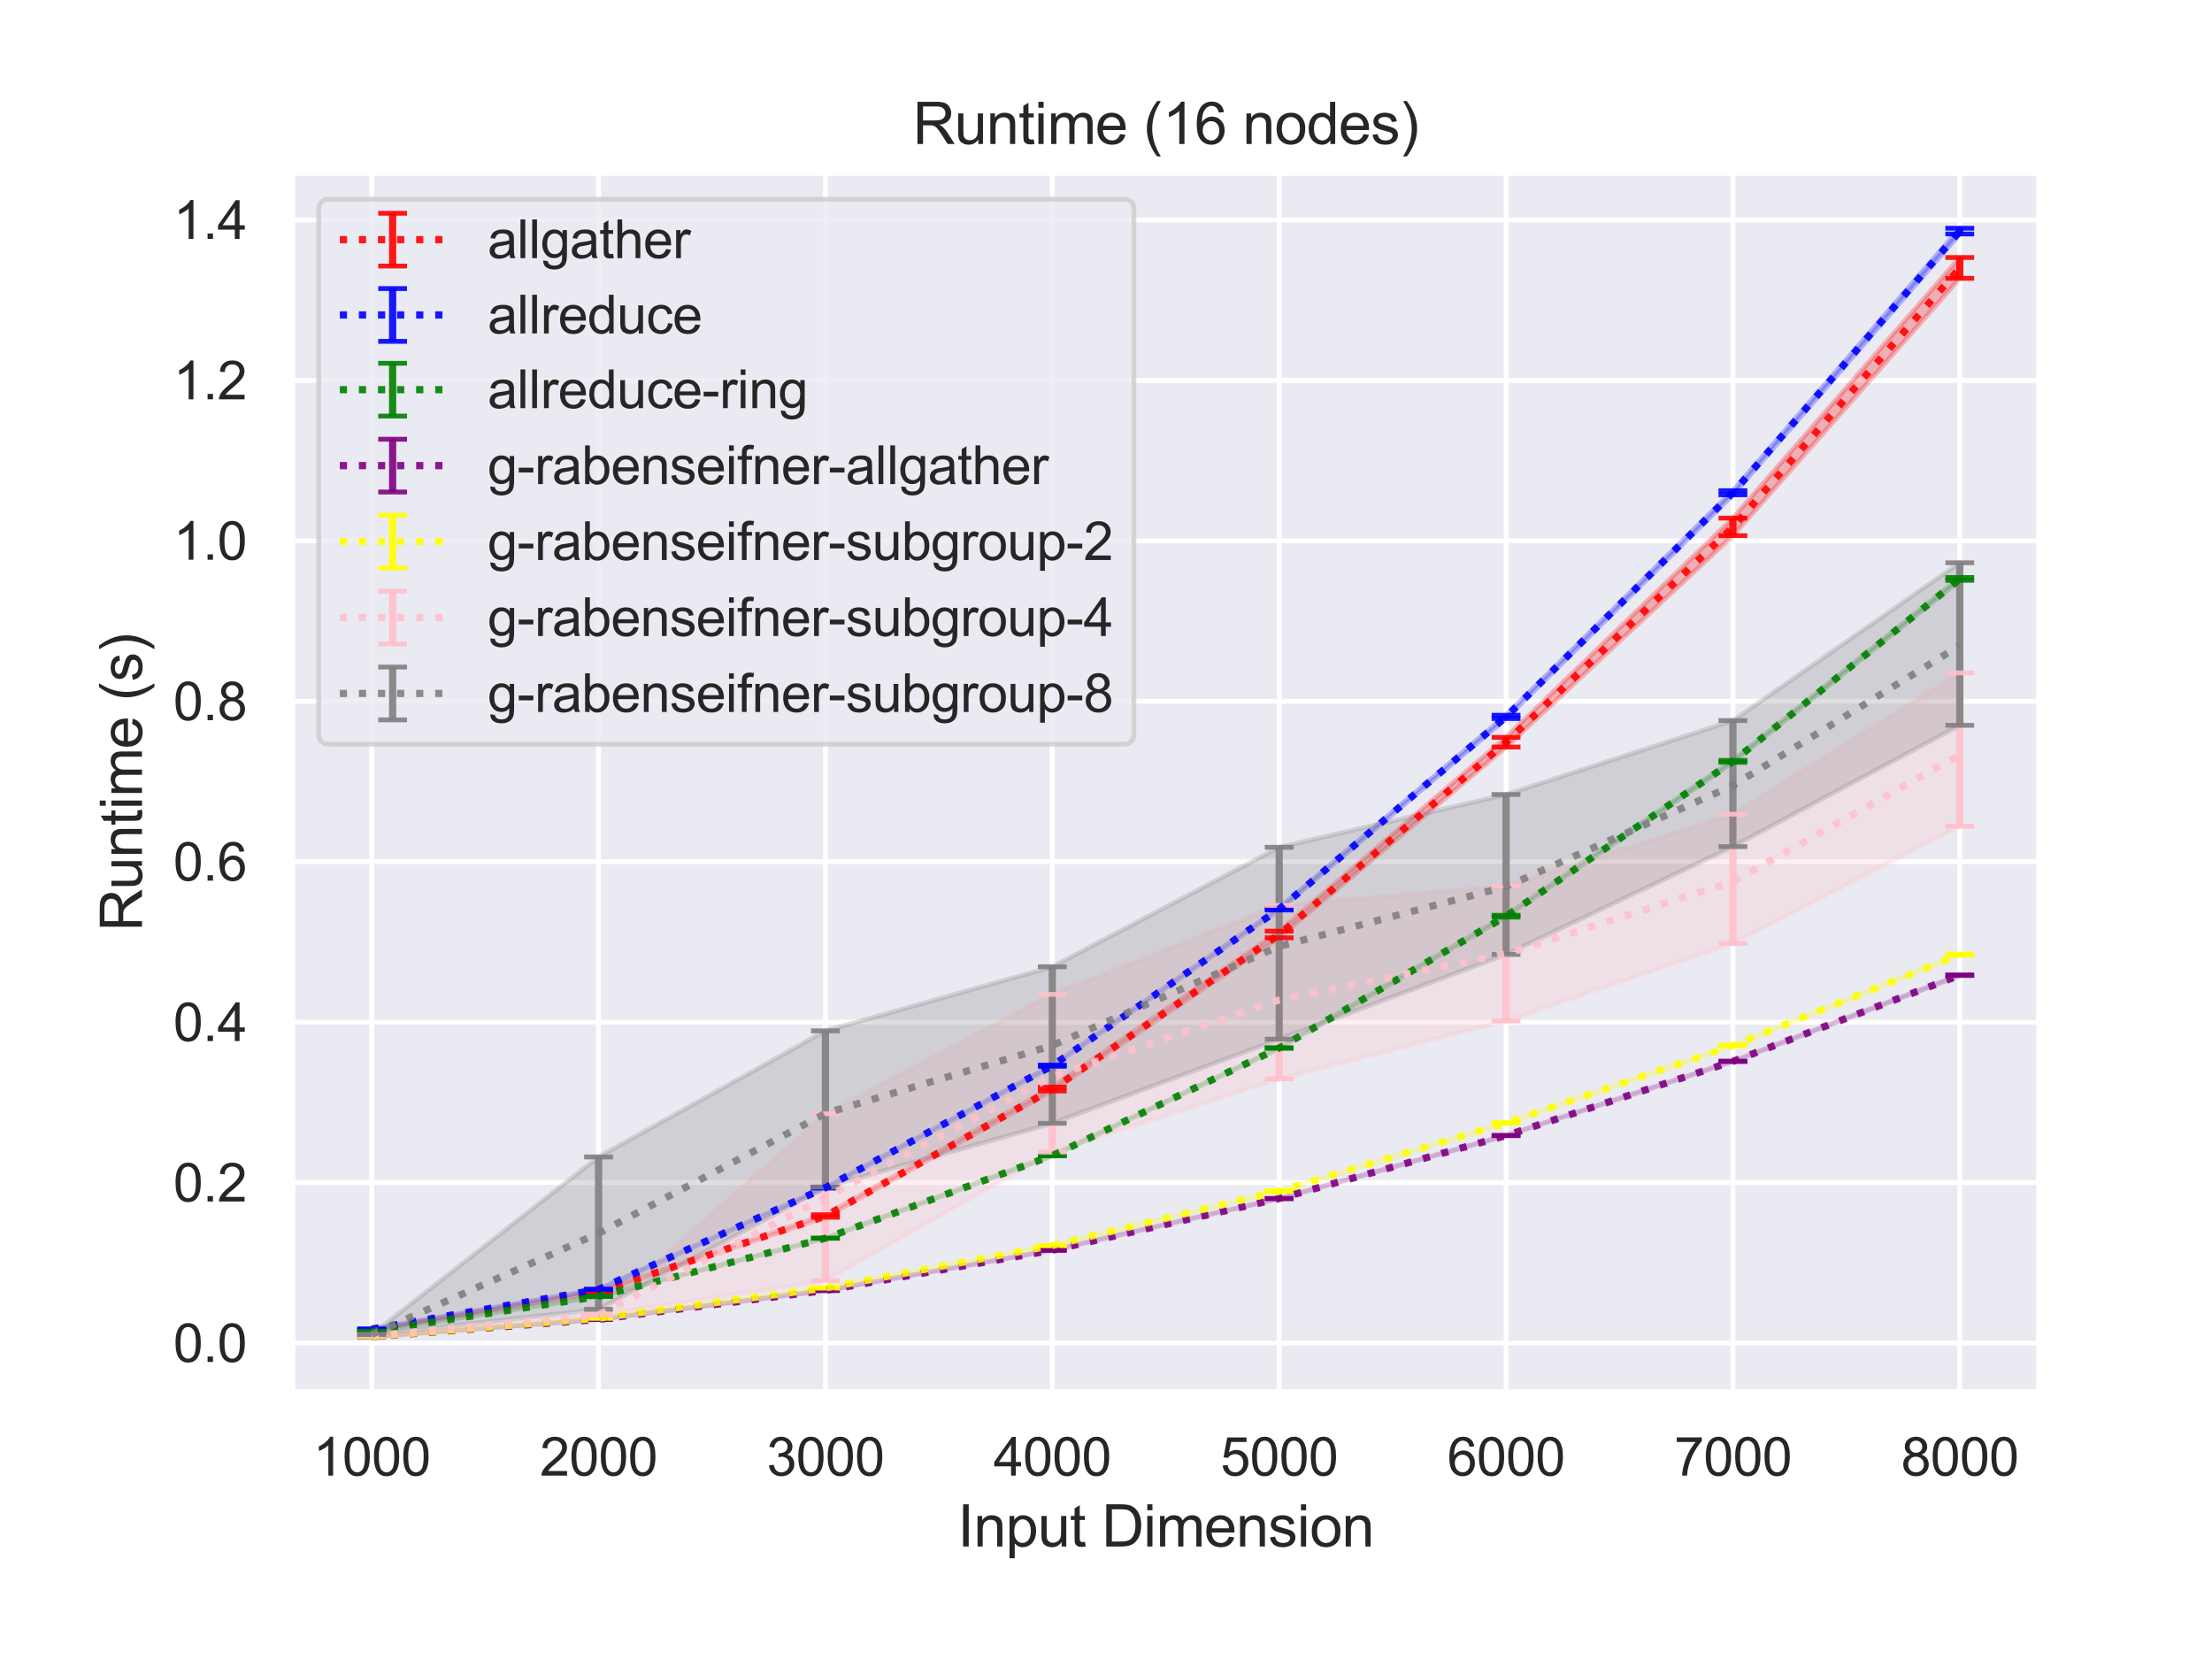 <?xml version="1.0" encoding="utf-8" standalone="no"?>
<!DOCTYPE svg PUBLIC "-//W3C//DTD SVG 1.1//EN"
  "http://www.w3.org/Graphics/SVG/1.1/DTD/svg11.dtd">
<svg height="345.6pt" version="1.1" viewBox="0 0 460.8 345.6" width="460.8pt" xmlns="http://www.w3.org/2000/svg" xmlns:xlink="http://www.w3.org/1999/xlink">
 <defs>
  <style type="text/css">*{stroke-linecap:butt;stroke-linejoin:round;}</style>
 </defs>
 <g id="figure_1">
  <g id="patch_1">
   <path d="M 0 345.6 
L 460.8 345.6 
L 460.8 0 
L 0 0 
z
" style="fill:#ffffff;"/>
  </g>
  <g id="axes_1">
   <g id="patch_2">
    <path d="M 60.89 290.02 
L 424.8 290.02 
L 424.8 36 
L 60.89 36 
z
" style="fill:#eaeaf2;"/>
   </g>
   <g id="matplotlib.axis_1">
    <g id="xtick_1">
     <g id="line2d_1">
      <path clip-path="url(#p4e259ee63a)" d="M 77.431 290.02 
L 77.431 36 
" style="fill:none;stroke:#ffffff;stroke-linecap:round;"/>
     </g>
     <g id="text_1">
      <!-- 1000 -->
      <g style="fill:#262626;" transform="translate(65.197 307.394)scale(0.11 -0.11)">
       <defs>
        <path d="M 2384 0 
L 1822 0 
L 1822 3584 
Q 1619 3391 1289 3197 
Q 959 3003 697 2906 
L 697 3450 
Q 1169 3672 1522 3987 
Q 1875 4303 2022 4600 
L 2384 4600 
L 2384 0 
z
" id="ArialMT-31" transform="scale(0.016)"/>
        <path d="M 266 2259 
Q 266 3072 433 3567 
Q 600 4063 929 4331 
Q 1259 4600 1759 4600 
Q 2128 4600 2406 4451 
Q 2684 4303 2865 4023 
Q 3047 3744 3150 3342 
Q 3253 2941 3253 2259 
Q 3253 1453 3087 958 
Q 2922 463 2592 192 
Q 2263 -78 1759 -78 
Q 1097 -78 719 397 
Q 266 969 266 2259 
z
M 844 2259 
Q 844 1131 1108 757 
Q 1372 384 1759 384 
Q 2147 384 2411 759 
Q 2675 1134 2675 2259 
Q 2675 3391 2411 3762 
Q 2147 4134 1753 4134 
Q 1366 4134 1134 3806 
Q 844 3388 844 2259 
z
" id="ArialMT-30" transform="scale(0.016)"/>
       </defs>
       <use xlink:href="#ArialMT-31"/>
       <use x="55.615" xlink:href="#ArialMT-30"/>
       <use x="111.23" xlink:href="#ArialMT-30"/>
       <use x="166.846" xlink:href="#ArialMT-30"/>
      </g>
     </g>
    </g>
    <g id="xtick_2">
     <g id="line2d_2">
      <path clip-path="url(#p4e259ee63a)" d="M 124.692 290.02 
L 124.692 36 
" style="fill:none;stroke:#ffffff;stroke-linecap:round;"/>
     </g>
     <g id="text_2">
      <!-- 2000 -->
      <g style="fill:#262626;" transform="translate(112.458 307.394)scale(0.11 -0.11)">
       <defs>
        <path d="M 3222 541 
L 3222 0 
L 194 0 
Q 188 203 259 391 
Q 375 700 629 1000 
Q 884 1300 1366 1694 
Q 2113 2306 2375 2664 
Q 2638 3022 2638 3341 
Q 2638 3675 2398 3904 
Q 2159 4134 1775 4134 
Q 1369 4134 1125 3890 
Q 881 3647 878 3216 
L 300 3275 
Q 359 3922 746 4261 
Q 1134 4600 1788 4600 
Q 2447 4600 2831 4234 
Q 3216 3869 3216 3328 
Q 3216 3053 3103 2787 
Q 2991 2522 2730 2228 
Q 2469 1934 1863 1422 
Q 1356 997 1212 845 
Q 1069 694 975 541 
L 3222 541 
z
" id="ArialMT-32" transform="scale(0.016)"/>
       </defs>
       <use xlink:href="#ArialMT-32"/>
       <use x="55.615" xlink:href="#ArialMT-30"/>
       <use x="111.23" xlink:href="#ArialMT-30"/>
       <use x="166.846" xlink:href="#ArialMT-30"/>
      </g>
     </g>
    </g>
    <g id="xtick_3">
     <g id="line2d_3">
      <path clip-path="url(#p4e259ee63a)" d="M 171.953 290.02 
L 171.953 36 
" style="fill:none;stroke:#ffffff;stroke-linecap:round;"/>
     </g>
     <g id="text_3">
      <!-- 3000 -->
      <g style="fill:#262626;" transform="translate(159.719 307.394)scale(0.11 -0.11)">
       <defs>
        <path d="M 269 1209 
L 831 1284 
Q 928 806 1161 595 
Q 1394 384 1728 384 
Q 2125 384 2398 659 
Q 2672 934 2672 1341 
Q 2672 1728 2419 1979 
Q 2166 2231 1775 2231 
Q 1616 2231 1378 2169 
L 1441 2663 
Q 1497 2656 1531 2656 
Q 1891 2656 2178 2843 
Q 2466 3031 2466 3422 
Q 2466 3731 2256 3934 
Q 2047 4138 1716 4138 
Q 1388 4138 1169 3931 
Q 950 3725 888 3313 
L 325 3413 
Q 428 3978 793 4289 
Q 1159 4600 1703 4600 
Q 2078 4600 2393 4439 
Q 2709 4278 2876 4000 
Q 3044 3722 3044 3409 
Q 3044 3113 2884 2869 
Q 2725 2625 2413 2481 
Q 2819 2388 3044 2092 
Q 3269 1797 3269 1353 
Q 3269 753 2831 336 
Q 2394 -81 1725 -81 
Q 1122 -81 723 278 
Q 325 638 269 1209 
z
" id="ArialMT-33" transform="scale(0.016)"/>
       </defs>
       <use xlink:href="#ArialMT-33"/>
       <use x="55.615" xlink:href="#ArialMT-30"/>
       <use x="111.23" xlink:href="#ArialMT-30"/>
       <use x="166.846" xlink:href="#ArialMT-30"/>
      </g>
     </g>
    </g>
    <g id="xtick_4">
     <g id="line2d_4">
      <path clip-path="url(#p4e259ee63a)" d="M 219.214 290.02 
L 219.214 36 
" style="fill:none;stroke:#ffffff;stroke-linecap:round;"/>
     </g>
     <g id="text_4">
      <!-- 4000 -->
      <g style="fill:#262626;" transform="translate(206.98 307.394)scale(0.11 -0.11)">
       <defs>
        <path d="M 2069 0 
L 2069 1097 
L 81 1097 
L 81 1613 
L 2172 4581 
L 2631 4581 
L 2631 1613 
L 3250 1613 
L 3250 1097 
L 2631 1097 
L 2631 0 
L 2069 0 
z
M 2069 1613 
L 2069 3678 
L 634 1613 
L 2069 1613 
z
" id="ArialMT-34" transform="scale(0.016)"/>
       </defs>
       <use xlink:href="#ArialMT-34"/>
       <use x="55.615" xlink:href="#ArialMT-30"/>
       <use x="111.23" xlink:href="#ArialMT-30"/>
       <use x="166.846" xlink:href="#ArialMT-30"/>
      </g>
     </g>
    </g>
    <g id="xtick_5">
     <g id="line2d_5">
      <path clip-path="url(#p4e259ee63a)" d="M 266.476 290.02 
L 266.476 36 
" style="fill:none;stroke:#ffffff;stroke-linecap:round;"/>
     </g>
     <g id="text_5">
      <!-- 5000 -->
      <g style="fill:#262626;" transform="translate(254.241 307.394)scale(0.11 -0.11)">
       <defs>
        <path d="M 266 1200 
L 856 1250 
Q 922 819 1161 601 
Q 1400 384 1738 384 
Q 2144 384 2425 690 
Q 2706 997 2706 1503 
Q 2706 1984 2436 2262 
Q 2166 2541 1728 2541 
Q 1456 2541 1237 2417 
Q 1019 2294 894 2097 
L 366 2166 
L 809 4519 
L 3088 4519 
L 3088 3981 
L 1259 3981 
L 1013 2750 
Q 1425 3038 1878 3038 
Q 2478 3038 2890 2622 
Q 3303 2206 3303 1553 
Q 3303 931 2941 478 
Q 2500 -78 1738 -78 
Q 1113 -78 717 272 
Q 322 622 266 1200 
z
" id="ArialMT-35" transform="scale(0.016)"/>
       </defs>
       <use xlink:href="#ArialMT-35"/>
       <use x="55.615" xlink:href="#ArialMT-30"/>
       <use x="111.23" xlink:href="#ArialMT-30"/>
       <use x="166.846" xlink:href="#ArialMT-30"/>
      </g>
     </g>
    </g>
    <g id="xtick_6">
     <g id="line2d_6">
      <path clip-path="url(#p4e259ee63a)" d="M 313.737 290.02 
L 313.737 36 
" style="fill:none;stroke:#ffffff;stroke-linecap:round;"/>
     </g>
     <g id="text_6">
      <!-- 6000 -->
      <g style="fill:#262626;" transform="translate(301.502 307.394)scale(0.11 -0.11)">
       <defs>
        <path d="M 3184 3459 
L 2625 3416 
Q 2550 3747 2413 3897 
Q 2184 4138 1850 4138 
Q 1581 4138 1378 3988 
Q 1113 3794 959 3422 
Q 806 3050 800 2363 
Q 1003 2672 1297 2822 
Q 1591 2972 1913 2972 
Q 2475 2972 2870 2558 
Q 3266 2144 3266 1488 
Q 3266 1056 3080 686 
Q 2894 316 2569 119 
Q 2244 -78 1831 -78 
Q 1128 -78 684 439 
Q 241 956 241 2144 
Q 241 3472 731 4075 
Q 1159 4600 1884 4600 
Q 2425 4600 2770 4297 
Q 3116 3994 3184 3459 
z
M 888 1484 
Q 888 1194 1011 928 
Q 1134 663 1356 523 
Q 1578 384 1822 384 
Q 2178 384 2434 671 
Q 2691 959 2691 1453 
Q 2691 1928 2437 2201 
Q 2184 2475 1800 2475 
Q 1419 2475 1153 2201 
Q 888 1928 888 1484 
z
" id="ArialMT-36" transform="scale(0.016)"/>
       </defs>
       <use xlink:href="#ArialMT-36"/>
       <use x="55.615" xlink:href="#ArialMT-30"/>
       <use x="111.23" xlink:href="#ArialMT-30"/>
       <use x="166.846" xlink:href="#ArialMT-30"/>
      </g>
     </g>
    </g>
    <g id="xtick_7">
     <g id="line2d_7">
      <path clip-path="url(#p4e259ee63a)" d="M 360.998 290.02 
L 360.998 36 
" style="fill:none;stroke:#ffffff;stroke-linecap:round;"/>
     </g>
     <g id="text_7">
      <!-- 7000 -->
      <g style="fill:#262626;" transform="translate(348.764 307.394)scale(0.11 -0.11)">
       <defs>
        <path d="M 303 3981 
L 303 4522 
L 3269 4522 
L 3269 4084 
Q 2831 3619 2401 2847 
Q 1972 2075 1738 1259 
Q 1569 684 1522 0 
L 944 0 
Q 953 541 1156 1306 
Q 1359 2072 1739 2783 
Q 2119 3494 2547 3981 
L 303 3981 
z
" id="ArialMT-37" transform="scale(0.016)"/>
       </defs>
       <use xlink:href="#ArialMT-37"/>
       <use x="55.615" xlink:href="#ArialMT-30"/>
       <use x="111.23" xlink:href="#ArialMT-30"/>
       <use x="166.846" xlink:href="#ArialMT-30"/>
      </g>
     </g>
    </g>
    <g id="xtick_8">
     <g id="line2d_8">
      <path clip-path="url(#p4e259ee63a)" d="M 408.259 290.02 
L 408.259 36 
" style="fill:none;stroke:#ffffff;stroke-linecap:round;"/>
     </g>
     <g id="text_8">
      <!-- 8000 -->
      <g style="fill:#262626;" transform="translate(396.025 307.394)scale(0.11 -0.11)">
       <defs>
        <path d="M 1131 2484 
Q 781 2613 612 2850 
Q 444 3088 444 3419 
Q 444 3919 803 4259 
Q 1163 4600 1759 4600 
Q 2359 4600 2725 4251 
Q 3091 3903 3091 3403 
Q 3091 3084 2923 2848 
Q 2756 2613 2416 2484 
Q 2838 2347 3058 2040 
Q 3278 1734 3278 1309 
Q 3278 722 2862 322 
Q 2447 -78 1769 -78 
Q 1091 -78 675 323 
Q 259 725 259 1325 
Q 259 1772 486 2073 
Q 713 2375 1131 2484 
z
M 1019 3438 
Q 1019 3113 1228 2906 
Q 1438 2700 1772 2700 
Q 2097 2700 2305 2904 
Q 2513 3109 2513 3406 
Q 2513 3716 2298 3927 
Q 2084 4138 1766 4138 
Q 1444 4138 1231 3931 
Q 1019 3725 1019 3438 
z
M 838 1322 
Q 838 1081 952 856 
Q 1066 631 1291 507 
Q 1516 384 1775 384 
Q 2178 384 2440 643 
Q 2703 903 2703 1303 
Q 2703 1709 2433 1975 
Q 2163 2241 1756 2241 
Q 1359 2241 1098 1978 
Q 838 1716 838 1322 
z
" id="ArialMT-38" transform="scale(0.016)"/>
       </defs>
       <use xlink:href="#ArialMT-38"/>
       <use x="55.615" xlink:href="#ArialMT-30"/>
       <use x="111.23" xlink:href="#ArialMT-30"/>
       <use x="166.846" xlink:href="#ArialMT-30"/>
      </g>
     </g>
    </g>
    <g id="text_9">
     <!-- Input Dimension -->
     <g style="fill:#262626;" transform="translate(199.491 322.169)scale(0.12 -0.12)">
      <defs>
       <path d="M 597 0 
L 597 4581 
L 1203 4581 
L 1203 0 
L 597 0 
z
" id="ArialMT-49" transform="scale(0.016)"/>
       <path d="M 422 0 
L 422 3319 
L 928 3319 
L 928 2847 
Q 1294 3394 1984 3394 
Q 2284 3394 2536 3286 
Q 2788 3178 2913 3003 
Q 3038 2828 3088 2588 
Q 3119 2431 3119 2041 
L 3119 0 
L 2556 0 
L 2556 2019 
Q 2556 2363 2490 2533 
Q 2425 2703 2258 2804 
Q 2091 2906 1866 2906 
Q 1506 2906 1245 2678 
Q 984 2450 984 1813 
L 984 0 
L 422 0 
z
" id="ArialMT-6e" transform="scale(0.016)"/>
       <path d="M 422 -1272 
L 422 3319 
L 934 3319 
L 934 2888 
Q 1116 3141 1344 3267 
Q 1572 3394 1897 3394 
Q 2322 3394 2647 3175 
Q 2972 2956 3137 2557 
Q 3303 2159 3303 1684 
Q 3303 1175 3120 767 
Q 2938 359 2589 142 
Q 2241 -75 1856 -75 
Q 1575 -75 1351 44 
Q 1128 163 984 344 
L 984 -1272 
L 422 -1272 
z
M 931 1641 
Q 931 1000 1190 694 
Q 1450 388 1819 388 
Q 2194 388 2461 705 
Q 2728 1022 2728 1688 
Q 2728 2322 2467 2637 
Q 2206 2953 1844 2953 
Q 1484 2953 1207 2617 
Q 931 2281 931 1641 
z
" id="ArialMT-70" transform="scale(0.016)"/>
       <path d="M 2597 0 
L 2597 488 
Q 2209 -75 1544 -75 
Q 1250 -75 995 37 
Q 741 150 617 320 
Q 494 491 444 738 
Q 409 903 409 1263 
L 409 3319 
L 972 3319 
L 972 1478 
Q 972 1038 1006 884 
Q 1059 663 1231 536 
Q 1403 409 1656 409 
Q 1909 409 2131 539 
Q 2353 669 2445 892 
Q 2538 1116 2538 1541 
L 2538 3319 
L 3100 3319 
L 3100 0 
L 2597 0 
z
" id="ArialMT-75" transform="scale(0.016)"/>
       <path d="M 1650 503 
L 1731 6 
Q 1494 -44 1306 -44 
Q 1000 -44 831 53 
Q 663 150 594 308 
Q 525 466 525 972 
L 525 2881 
L 113 2881 
L 113 3319 
L 525 3319 
L 525 4141 
L 1084 4478 
L 1084 3319 
L 1650 3319 
L 1650 2881 
L 1084 2881 
L 1084 941 
Q 1084 700 1114 631 
Q 1144 563 1211 522 
Q 1278 481 1403 481 
Q 1497 481 1650 503 
z
" id="ArialMT-74" transform="scale(0.016)"/>
       <path id="ArialMT-20" transform="scale(0.016)"/>
       <path d="M 494 0 
L 494 4581 
L 2072 4581 
Q 2606 4581 2888 4516 
Q 3281 4425 3559 4188 
Q 3922 3881 4101 3404 
Q 4281 2928 4281 2316 
Q 4281 1794 4159 1391 
Q 4038 988 3847 723 
Q 3656 459 3429 307 
Q 3203 156 2883 78 
Q 2563 0 2147 0 
L 494 0 
z
M 1100 541 
L 2078 541 
Q 2531 541 2789 625 
Q 3047 709 3200 863 
Q 3416 1078 3536 1442 
Q 3656 1806 3656 2325 
Q 3656 3044 3420 3430 
Q 3184 3816 2847 3947 
Q 2603 4041 2063 4041 
L 1100 4041 
L 1100 541 
z
" id="ArialMT-44" transform="scale(0.016)"/>
       <path d="M 425 3934 
L 425 4581 
L 988 4581 
L 988 3934 
L 425 3934 
z
M 425 0 
L 425 3319 
L 988 3319 
L 988 0 
L 425 0 
z
" id="ArialMT-69" transform="scale(0.016)"/>
       <path d="M 422 0 
L 422 3319 
L 925 3319 
L 925 2853 
Q 1081 3097 1340 3245 
Q 1600 3394 1931 3394 
Q 2300 3394 2536 3241 
Q 2772 3088 2869 2813 
Q 3263 3394 3894 3394 
Q 4388 3394 4653 3120 
Q 4919 2847 4919 2278 
L 4919 0 
L 4359 0 
L 4359 2091 
Q 4359 2428 4304 2576 
Q 4250 2725 4106 2815 
Q 3963 2906 3769 2906 
Q 3419 2906 3187 2673 
Q 2956 2441 2956 1928 
L 2956 0 
L 2394 0 
L 2394 2156 
Q 2394 2531 2256 2718 
Q 2119 2906 1806 2906 
Q 1569 2906 1367 2781 
Q 1166 2656 1075 2415 
Q 984 2175 984 1722 
L 984 0 
L 422 0 
z
" id="ArialMT-6d" transform="scale(0.016)"/>
       <path d="M 2694 1069 
L 3275 997 
Q 3138 488 2766 206 
Q 2394 -75 1816 -75 
Q 1088 -75 661 373 
Q 234 822 234 1631 
Q 234 2469 665 2931 
Q 1097 3394 1784 3394 
Q 2450 3394 2872 2941 
Q 3294 2488 3294 1666 
Q 3294 1616 3291 1516 
L 816 1516 
Q 847 969 1125 678 
Q 1403 388 1819 388 
Q 2128 388 2347 550 
Q 2566 713 2694 1069 
z
M 847 1978 
L 2700 1978 
Q 2663 2397 2488 2606 
Q 2219 2931 1791 2931 
Q 1403 2931 1139 2672 
Q 875 2413 847 1978 
z
" id="ArialMT-65" transform="scale(0.016)"/>
       <path d="M 197 991 
L 753 1078 
Q 800 744 1014 566 
Q 1228 388 1613 388 
Q 2000 388 2187 545 
Q 2375 703 2375 916 
Q 2375 1106 2209 1216 
Q 2094 1291 1634 1406 
Q 1016 1563 777 1677 
Q 538 1791 414 1992 
Q 291 2194 291 2438 
Q 291 2659 392 2848 
Q 494 3038 669 3163 
Q 800 3259 1026 3326 
Q 1253 3394 1513 3394 
Q 1903 3394 2198 3281 
Q 2494 3169 2634 2976 
Q 2775 2784 2828 2463 
L 2278 2388 
Q 2241 2644 2061 2787 
Q 1881 2931 1553 2931 
Q 1166 2931 1000 2803 
Q 834 2675 834 2503 
Q 834 2394 903 2306 
Q 972 2216 1119 2156 
Q 1203 2125 1616 2013 
Q 2213 1853 2448 1751 
Q 2684 1650 2818 1456 
Q 2953 1263 2953 975 
Q 2953 694 2789 445 
Q 2625 197 2315 61 
Q 2006 -75 1616 -75 
Q 969 -75 630 194 
Q 291 463 197 991 
z
" id="ArialMT-73" transform="scale(0.016)"/>
       <path d="M 213 1659 
Q 213 2581 725 3025 
Q 1153 3394 1769 3394 
Q 2453 3394 2887 2945 
Q 3322 2497 3322 1706 
Q 3322 1066 3130 698 
Q 2938 331 2570 128 
Q 2203 -75 1769 -75 
Q 1072 -75 642 372 
Q 213 819 213 1659 
z
M 791 1659 
Q 791 1022 1069 705 
Q 1347 388 1769 388 
Q 2188 388 2466 706 
Q 2744 1025 2744 1678 
Q 2744 2294 2464 2611 
Q 2184 2928 1769 2928 
Q 1347 2928 1069 2612 
Q 791 2297 791 1659 
z
" id="ArialMT-6f" transform="scale(0.016)"/>
      </defs>
      <use xlink:href="#ArialMT-49"/>
      <use x="27.783" xlink:href="#ArialMT-6e"/>
      <use x="83.398" xlink:href="#ArialMT-70"/>
      <use x="139.014" xlink:href="#ArialMT-75"/>
      <use x="194.629" xlink:href="#ArialMT-74"/>
      <use x="222.412" xlink:href="#ArialMT-20"/>
      <use x="250.195" xlink:href="#ArialMT-44"/>
      <use x="322.412" xlink:href="#ArialMT-69"/>
      <use x="344.629" xlink:href="#ArialMT-6d"/>
      <use x="427.93" xlink:href="#ArialMT-65"/>
      <use x="483.545" xlink:href="#ArialMT-6e"/>
      <use x="539.16" xlink:href="#ArialMT-73"/>
      <use x="589.16" xlink:href="#ArialMT-69"/>
      <use x="611.377" xlink:href="#ArialMT-6f"/>
      <use x="666.992" xlink:href="#ArialMT-6e"/>
     </g>
    </g>
   </g>
   <g id="matplotlib.axis_2">
    <g id="ytick_1">
     <g id="line2d_9">
      <path clip-path="url(#p4e259ee63a)" d="M 60.89 279.779 
L 424.8 279.779 
" style="fill:none;stroke:#ffffff;stroke-linecap:round;"/>
     </g>
     <g id="text_10">
      <!-- 0.0 -->
      <g style="fill:#262626;" transform="translate(36.1 283.716)scale(0.11 -0.11)">
       <defs>
        <path d="M 581 0 
L 581 641 
L 1222 641 
L 1222 0 
L 581 0 
z
" id="ArialMT-2e" transform="scale(0.016)"/>
       </defs>
       <use xlink:href="#ArialMT-30"/>
       <use x="55.615" xlink:href="#ArialMT-2e"/>
       <use x="83.398" xlink:href="#ArialMT-30"/>
      </g>
     </g>
    </g>
    <g id="ytick_2">
     <g id="line2d_10">
      <path clip-path="url(#p4e259ee63a)" d="M 60.89 246.357 
L 424.8 246.357 
" style="fill:none;stroke:#ffffff;stroke-linecap:round;"/>
     </g>
     <g id="text_11">
      <!-- 0.2 -->
      <g style="fill:#262626;" transform="translate(36.1 250.294)scale(0.11 -0.11)">
       <use xlink:href="#ArialMT-30"/>
       <use x="55.615" xlink:href="#ArialMT-2e"/>
       <use x="83.398" xlink:href="#ArialMT-32"/>
      </g>
     </g>
    </g>
    <g id="ytick_3">
     <g id="line2d_11">
      <path clip-path="url(#p4e259ee63a)" d="M 60.89 212.935 
L 424.8 212.935 
" style="fill:none;stroke:#ffffff;stroke-linecap:round;"/>
     </g>
     <g id="text_12">
      <!-- 0.4 -->
      <g style="fill:#262626;" transform="translate(36.1 216.872)scale(0.11 -0.11)">
       <use xlink:href="#ArialMT-30"/>
       <use x="55.615" xlink:href="#ArialMT-2e"/>
       <use x="83.398" xlink:href="#ArialMT-34"/>
      </g>
     </g>
    </g>
    <g id="ytick_4">
     <g id="line2d_12">
      <path clip-path="url(#p4e259ee63a)" d="M 60.89 179.513 
L 424.8 179.513 
" style="fill:none;stroke:#ffffff;stroke-linecap:round;"/>
     </g>
     <g id="text_13">
      <!-- 0.6 -->
      <g style="fill:#262626;" transform="translate(36.1 183.45)scale(0.11 -0.11)">
       <use xlink:href="#ArialMT-30"/>
       <use x="55.615" xlink:href="#ArialMT-2e"/>
       <use x="83.398" xlink:href="#ArialMT-36"/>
      </g>
     </g>
    </g>
    <g id="ytick_5">
     <g id="line2d_13">
      <path clip-path="url(#p4e259ee63a)" d="M 60.89 146.091 
L 424.8 146.091 
" style="fill:none;stroke:#ffffff;stroke-linecap:round;"/>
     </g>
     <g id="text_14">
      <!-- 0.8 -->
      <g style="fill:#262626;" transform="translate(36.1 150.028)scale(0.11 -0.11)">
       <use xlink:href="#ArialMT-30"/>
       <use x="55.615" xlink:href="#ArialMT-2e"/>
       <use x="83.398" xlink:href="#ArialMT-38"/>
      </g>
     </g>
    </g>
    <g id="ytick_6">
     <g id="line2d_14">
      <path clip-path="url(#p4e259ee63a)" d="M 60.89 112.669 
L 424.8 112.669 
" style="fill:none;stroke:#ffffff;stroke-linecap:round;"/>
     </g>
     <g id="text_15">
      <!-- 1.0 -->
      <g style="fill:#262626;" transform="translate(36.1 116.606)scale(0.11 -0.11)">
       <use xlink:href="#ArialMT-31"/>
       <use x="55.615" xlink:href="#ArialMT-2e"/>
       <use x="83.398" xlink:href="#ArialMT-30"/>
      </g>
     </g>
    </g>
    <g id="ytick_7">
     <g id="line2d_15">
      <path clip-path="url(#p4e259ee63a)" d="M 60.89 79.248 
L 424.8 79.248 
" style="fill:none;stroke:#ffffff;stroke-linecap:round;"/>
     </g>
     <g id="text_16">
      <!-- 1.2 -->
      <g style="fill:#262626;" transform="translate(36.1 83.184)scale(0.11 -0.11)">
       <use xlink:href="#ArialMT-31"/>
       <use x="55.615" xlink:href="#ArialMT-2e"/>
       <use x="83.398" xlink:href="#ArialMT-32"/>
      </g>
     </g>
    </g>
    <g id="ytick_8">
     <g id="line2d_16">
      <path clip-path="url(#p4e259ee63a)" d="M 60.89 45.826 
L 424.8 45.826 
" style="fill:none;stroke:#ffffff;stroke-linecap:round;"/>
     </g>
     <g id="text_17">
      <!-- 1.4 -->
      <g style="fill:#262626;" transform="translate(36.1 49.762)scale(0.11 -0.11)">
       <use xlink:href="#ArialMT-31"/>
       <use x="55.615" xlink:href="#ArialMT-2e"/>
       <use x="83.398" xlink:href="#ArialMT-34"/>
      </g>
     </g>
    </g>
    <g id="text_18">
     <!-- Runtime (s) -->
     <g style="fill:#262626;" transform="translate(29.574 194.013)rotate(-90)scale(0.12 -0.12)">
      <defs>
       <path d="M 503 0 
L 503 4581 
L 2534 4581 
Q 3147 4581 3465 4457 
Q 3784 4334 3975 4021 
Q 4166 3709 4166 3331 
Q 4166 2844 3850 2509 
Q 3534 2175 2875 2084 
Q 3116 1969 3241 1856 
Q 3506 1613 3744 1247 
L 4541 0 
L 3778 0 
L 3172 953 
Q 2906 1366 2734 1584 
Q 2563 1803 2427 1890 
Q 2291 1978 2150 2013 
Q 2047 2034 1813 2034 
L 1109 2034 
L 1109 0 
L 503 0 
z
M 1109 2559 
L 2413 2559 
Q 2828 2559 3062 2645 
Q 3297 2731 3419 2920 
Q 3541 3109 3541 3331 
Q 3541 3656 3305 3865 
Q 3069 4075 2559 4075 
L 1109 4075 
L 1109 2559 
z
" id="ArialMT-52" transform="scale(0.016)"/>
       <path d="M 1497 -1347 
Q 1031 -759 709 28 
Q 388 816 388 1659 
Q 388 2403 628 3084 
Q 909 3875 1497 4659 
L 1900 4659 
Q 1522 4009 1400 3731 
Q 1209 3300 1100 2831 
Q 966 2247 966 1656 
Q 966 153 1900 -1347 
L 1497 -1347 
z
" id="ArialMT-28" transform="scale(0.016)"/>
       <path d="M 791 -1347 
L 388 -1347 
Q 1322 153 1322 1656 
Q 1322 2244 1188 2822 
Q 1081 3291 891 3722 
Q 769 4003 388 4659 
L 791 4659 
Q 1378 3875 1659 3084 
Q 1900 2403 1900 1659 
Q 1900 816 1576 28 
Q 1253 -759 791 -1347 
z
" id="ArialMT-29" transform="scale(0.016)"/>
      </defs>
      <use xlink:href="#ArialMT-52"/>
      <use x="72.217" xlink:href="#ArialMT-75"/>
      <use x="127.832" xlink:href="#ArialMT-6e"/>
      <use x="183.447" xlink:href="#ArialMT-74"/>
      <use x="211.23" xlink:href="#ArialMT-69"/>
      <use x="233.447" xlink:href="#ArialMT-6d"/>
      <use x="316.748" xlink:href="#ArialMT-65"/>
      <use x="372.363" xlink:href="#ArialMT-20"/>
      <use x="400.146" xlink:href="#ArialMT-28"/>
      <use x="433.447" xlink:href="#ArialMT-73"/>
      <use x="483.447" xlink:href="#ArialMT-29"/>
     </g>
    </g>
   </g>
   <g id="PolyCollection_1">
    <defs>
     <path d="M 77.431 -68.508 
L 77.431 -68.483 
L 124.692 -76.438 
L 171.953 -92.028 
L 219.214 -118.33 
L 266.476 -150.241 
L 313.737 -189.979 
L 360.998 -234.017 
L 408.259 -287.618 
L 408.259 -291.961 
L 408.259 -291.961 
L 360.998 -237.668 
L 313.737 -191.997 
L 266.476 -151.624 
L 219.214 -119.137 
L 171.953 -92.54 
L 124.692 -76.557 
L 77.431 -68.508 
z
" id="m9b3ab4dbca" style="stroke:#ff0000;stroke-opacity:0.25;"/>
    </defs>
    <g clip-path="url(#p4e259ee63a)">
     <use style="fill:#ff0000;fill-opacity:0.25;stroke:#ff0000;stroke-opacity:0.25;" x="0" xlink:href="#m9b3ab4dbca" y="345.6"/>
    </g>
   </g>
   <g id="PolyCollection_2">
    <defs>
     <path d="M 77.431 -68.749 
L 77.431 -68.717 
L 124.692 -76.968 
L 171.953 -98.099 
L 219.214 -123.474 
L 266.476 -156.034 
L 313.737 -195.92 
L 360.998 -242.52 
L 408.259 -296.86 
L 408.259 -298.054 
L 408.259 -298.054 
L 360.998 -243.384 
L 313.737 -196.603 
L 266.476 -156.422 
L 219.214 -123.714 
L 171.953 -98.272 
L 124.692 -77.027 
L 77.431 -68.749 
z
" id="mb1d6ed3a78" style="stroke:#0000ff;stroke-opacity:0.25;"/>
    </defs>
    <g clip-path="url(#p4e259ee63a)">
     <use style="fill:#0000ff;fill-opacity:0.25;stroke:#0000ff;stroke-opacity:0.25;" x="0" xlink:href="#mb1d6ed3a78" y="345.6"/>
    </g>
   </g>
   <g id="PolyCollection_3">
    <defs>
     <path d="M 77.431 -68.214 
L 77.431 -68.21 
L 124.692 -75.533 
L 171.953 -87.638 
L 219.214 -104.809 
L 266.476 -127.213 
L 313.737 -154.557 
L 360.998 -186.8 
L 408.259 -224.702 
L 408.259 -225.289 
L 408.259 -225.289 
L 360.998 -187.182 
L 313.737 -154.931 
L 266.476 -127.344 
L 219.214 -104.924 
L 171.953 -87.679 
L 124.692 -75.552 
L 77.431 -68.214 
z
" id="m112ece42d4" style="stroke:#008000;stroke-opacity:0.25;"/>
    </defs>
    <g clip-path="url(#p4e259ee63a)">
     <use style="fill:#008000;fill-opacity:0.25;stroke:#008000;stroke-opacity:0.25;" x="0" xlink:href="#m112ece42d4" y="345.6"/>
    </g>
   </g>
   <g id="PolyCollection_4">
    <defs>
     <path d="M 77.431 -67.129 
L 77.431 -67.126 
L 124.692 -70.743 
L 171.953 -76.766 
L 219.214 -85.143 
L 266.476 -95.909 
L 313.737 -109.018 
L 360.998 -124.477 
L 408.259 -142.39 
L 408.259 -142.512 
L 408.259 -142.512 
L 360.998 -124.537 
L 313.737 -109.062 
L 266.476 -95.936 
L 219.214 -85.165 
L 171.953 -76.777 
L 124.692 -70.753 
L 77.431 -67.129 
z
" id="m35ae39493d" style="stroke:#800080;stroke-opacity:0.25;"/>
    </defs>
    <g clip-path="url(#p4e259ee63a)">
     <use style="fill:#800080;fill-opacity:0.25;stroke:#800080;stroke-opacity:0.25;" x="0" xlink:href="#m35ae39493d" y="345.6"/>
    </g>
   </g>
   <g id="PolyCollection_5">
    <defs>
     <path d="M 77.431 -67.18 
L 77.431 -67.178 
L 124.692 -71.008 
L 171.953 -77.292 
L 219.214 -86.126 
L 266.476 -97.451 
L 313.737 -111.621 
L 360.998 -127.743 
L 408.259 -146.659 
L 408.259 -146.837 
L 408.259 -146.837 
L 360.998 -127.89 
L 313.737 -111.716 
L 266.476 -97.508 
L 219.214 -86.171 
L 171.953 -77.314 
L 124.692 -71.023 
L 77.431 -67.18 
z
" id="md3e74f341f" style="stroke:#ffff00;stroke-opacity:0.25;"/>
    </defs>
    <g clip-path="url(#p4e259ee63a)">
     <use style="fill:#ffff00;fill-opacity:0.25;stroke:#ffff00;stroke-opacity:0.25;" x="0" xlink:href="#md3e74f341f" y="345.6"/>
    </g>
   </g>
   <g id="PolyCollection_6">
    <defs>
     <path d="M 77.431 -67.335 
L 77.431 -67.313 
L 124.692 -71.592 
L 171.953 -78.806 
L 219.214 -105.593 
L 266.476 -120.844 
L 313.737 -132.912 
L 360.998 -149.069 
L 408.259 -173.481 
L 408.259 -205.422 
L 408.259 -205.422 
L 360.998 -175.982 
L 313.737 -161.019 
L 266.476 -156.97 
L 219.214 -138.461 
L 171.953 -113.569 
L 124.692 -71.831 
L 77.431 -67.335 
z
" id="m0ebc3724b2" style="stroke:#ffc0cb;stroke-opacity:0.25;"/>
    </defs>
    <g clip-path="url(#p4e259ee63a)">
     <use style="fill:#ffc0cb;fill-opacity:0.25;stroke:#ffc0cb;stroke-opacity:0.25;" x="0" xlink:href="#m0ebc3724b2" y="345.6"/>
    </g>
   </g>
   <g id="PolyCollection_7">
    <defs>
     <path d="M 77.431 -67.613 
L 77.431 -67.585 
L 124.692 -72.849 
L 171.953 -98.327 
L 219.214 -111.594 
L 266.476 -129.123 
L 313.737 -146.773 
L 360.998 -169.233 
L 408.259 -194.503 
L 408.259 -228.366 
L 408.259 -228.366 
L 360.998 -195.491 
L 313.737 -180.085 
L 266.476 -169.096 
L 219.214 -144.202 
L 171.953 -130.854 
L 124.692 -104.584 
L 77.431 -67.613 
z
" id="ma243c4da0f" style="stroke:#808080;stroke-opacity:0.25;"/>
    </defs>
    <g clip-path="url(#p4e259ee63a)">
     <use style="fill:#808080;fill-opacity:0.25;stroke:#808080;stroke-opacity:0.25;" x="0" xlink:href="#ma243c4da0f" y="345.6"/>
    </g>
   </g>
   <g id="LineCollection_1">
    <path clip-path="url(#p4e259ee63a)" d="M 77.431 277.117 
L 77.431 277.092 
" style="fill:none;stroke:#ff0000;stroke-opacity:0.9;stroke-width:1.5;"/>
    <path clip-path="url(#p4e259ee63a)" d="M 124.692 269.162 
L 124.692 269.043 
" style="fill:none;stroke:#ff0000;stroke-opacity:0.9;stroke-width:1.5;"/>
    <path clip-path="url(#p4e259ee63a)" d="M 171.953 253.572 
L 171.953 253.06 
" style="fill:none;stroke:#ff0000;stroke-opacity:0.9;stroke-width:1.5;"/>
    <path clip-path="url(#p4e259ee63a)" d="M 219.214 227.27 
L 219.214 226.463 
" style="fill:none;stroke:#ff0000;stroke-opacity:0.9;stroke-width:1.5;"/>
    <path clip-path="url(#p4e259ee63a)" d="M 266.476 195.359 
L 266.476 193.976 
" style="fill:none;stroke:#ff0000;stroke-opacity:0.9;stroke-width:1.5;"/>
    <path clip-path="url(#p4e259ee63a)" d="M 313.737 155.621 
L 313.737 153.603 
" style="fill:none;stroke:#ff0000;stroke-opacity:0.9;stroke-width:1.5;"/>
    <path clip-path="url(#p4e259ee63a)" d="M 360.998 111.583 
L 360.998 107.932 
" style="fill:none;stroke:#ff0000;stroke-opacity:0.9;stroke-width:1.5;"/>
    <path clip-path="url(#p4e259ee63a)" d="M 408.259 57.982 
L 408.259 53.639 
" style="fill:none;stroke:#ff0000;stroke-opacity:0.9;stroke-width:1.5;"/>
   </g>
   <g id="LineCollection_2">
    <path clip-path="url(#p4e259ee63a)" d="M 77.431 276.883 
L 77.431 276.851 
" style="fill:none;stroke:#0000ff;stroke-opacity:0.9;stroke-width:1.5;"/>
    <path clip-path="url(#p4e259ee63a)" d="M 124.692 268.632 
L 124.692 268.573 
" style="fill:none;stroke:#0000ff;stroke-opacity:0.9;stroke-width:1.5;"/>
    <path clip-path="url(#p4e259ee63a)" d="M 171.953 247.501 
L 171.953 247.328 
" style="fill:none;stroke:#0000ff;stroke-opacity:0.9;stroke-width:1.5;"/>
    <path clip-path="url(#p4e259ee63a)" d="M 219.214 222.126 
L 219.214 221.886 
" style="fill:none;stroke:#0000ff;stroke-opacity:0.9;stroke-width:1.5;"/>
    <path clip-path="url(#p4e259ee63a)" d="M 266.476 189.566 
L 266.476 189.178 
" style="fill:none;stroke:#0000ff;stroke-opacity:0.9;stroke-width:1.5;"/>
    <path clip-path="url(#p4e259ee63a)" d="M 313.737 149.68 
L 313.737 148.997 
" style="fill:none;stroke:#0000ff;stroke-opacity:0.9;stroke-width:1.5;"/>
    <path clip-path="url(#p4e259ee63a)" d="M 360.998 103.08 
L 360.998 102.216 
" style="fill:none;stroke:#0000ff;stroke-opacity:0.9;stroke-width:1.5;"/>
    <path clip-path="url(#p4e259ee63a)" d="M 408.259 48.74 
L 408.259 47.546 
" style="fill:none;stroke:#0000ff;stroke-opacity:0.9;stroke-width:1.5;"/>
   </g>
   <g id="LineCollection_3">
    <path clip-path="url(#p4e259ee63a)" d="M 77.431 277.39 
L 77.431 277.386 
" style="fill:none;stroke:#008000;stroke-opacity:0.9;stroke-width:1.5;"/>
    <path clip-path="url(#p4e259ee63a)" d="M 124.692 270.067 
L 124.692 270.048 
" style="fill:none;stroke:#008000;stroke-opacity:0.9;stroke-width:1.5;"/>
    <path clip-path="url(#p4e259ee63a)" d="M 171.953 257.962 
L 171.953 257.921 
" style="fill:none;stroke:#008000;stroke-opacity:0.9;stroke-width:1.5;"/>
    <path clip-path="url(#p4e259ee63a)" d="M 219.214 240.791 
L 219.214 240.676 
" style="fill:none;stroke:#008000;stroke-opacity:0.9;stroke-width:1.5;"/>
    <path clip-path="url(#p4e259ee63a)" d="M 266.476 218.387 
L 266.476 218.256 
" style="fill:none;stroke:#008000;stroke-opacity:0.9;stroke-width:1.5;"/>
    <path clip-path="url(#p4e259ee63a)" d="M 313.737 191.043 
L 313.737 190.669 
" style="fill:none;stroke:#008000;stroke-opacity:0.9;stroke-width:1.5;"/>
    <path clip-path="url(#p4e259ee63a)" d="M 360.998 158.8 
L 360.998 158.418 
" style="fill:none;stroke:#008000;stroke-opacity:0.9;stroke-width:1.5;"/>
    <path clip-path="url(#p4e259ee63a)" d="M 408.259 120.898 
L 408.259 120.311 
" style="fill:none;stroke:#008000;stroke-opacity:0.9;stroke-width:1.5;"/>
   </g>
   <g id="LineCollection_4">
    <path clip-path="url(#p4e259ee63a)" d="M 77.431 278.474 
L 77.431 278.471 
" style="fill:none;stroke:#800080;stroke-opacity:0.9;stroke-width:1.5;"/>
    <path clip-path="url(#p4e259ee63a)" d="M 124.692 274.857 
L 124.692 274.847 
" style="fill:none;stroke:#800080;stroke-opacity:0.9;stroke-width:1.5;"/>
    <path clip-path="url(#p4e259ee63a)" d="M 171.953 268.834 
L 171.953 268.823 
" style="fill:none;stroke:#800080;stroke-opacity:0.9;stroke-width:1.5;"/>
    <path clip-path="url(#p4e259ee63a)" d="M 219.214 260.457 
L 219.214 260.435 
" style="fill:none;stroke:#800080;stroke-opacity:0.9;stroke-width:1.5;"/>
    <path clip-path="url(#p4e259ee63a)" d="M 266.476 249.691 
L 266.476 249.664 
" style="fill:none;stroke:#800080;stroke-opacity:0.9;stroke-width:1.5;"/>
    <path clip-path="url(#p4e259ee63a)" d="M 313.737 236.582 
L 313.737 236.538 
" style="fill:none;stroke:#800080;stroke-opacity:0.9;stroke-width:1.5;"/>
    <path clip-path="url(#p4e259ee63a)" d="M 360.998 221.123 
L 360.998 221.063 
" style="fill:none;stroke:#800080;stroke-opacity:0.9;stroke-width:1.5;"/>
    <path clip-path="url(#p4e259ee63a)" d="M 408.259 203.21 
L 408.259 203.088 
" style="fill:none;stroke:#800080;stroke-opacity:0.9;stroke-width:1.5;"/>
   </g>
   <g id="LineCollection_5">
    <path clip-path="url(#p4e259ee63a)" d="M 77.431 278.422 
L 77.431 278.42 
" style="fill:none;stroke:#ffff00;stroke-opacity:0.9;stroke-width:1.5;"/>
    <path clip-path="url(#p4e259ee63a)" d="M 124.692 274.592 
L 124.692 274.577 
" style="fill:none;stroke:#ffff00;stroke-opacity:0.9;stroke-width:1.5;"/>
    <path clip-path="url(#p4e259ee63a)" d="M 171.953 268.308 
L 171.953 268.286 
" style="fill:none;stroke:#ffff00;stroke-opacity:0.9;stroke-width:1.5;"/>
    <path clip-path="url(#p4e259ee63a)" d="M 219.214 259.474 
L 219.214 259.429 
" style="fill:none;stroke:#ffff00;stroke-opacity:0.9;stroke-width:1.5;"/>
    <path clip-path="url(#p4e259ee63a)" d="M 266.476 248.149 
L 266.476 248.092 
" style="fill:none;stroke:#ffff00;stroke-opacity:0.9;stroke-width:1.5;"/>
    <path clip-path="url(#p4e259ee63a)" d="M 313.737 233.979 
L 313.737 233.884 
" style="fill:none;stroke:#ffff00;stroke-opacity:0.9;stroke-width:1.5;"/>
    <path clip-path="url(#p4e259ee63a)" d="M 360.998 217.857 
L 360.998 217.71 
" style="fill:none;stroke:#ffff00;stroke-opacity:0.9;stroke-width:1.5;"/>
    <path clip-path="url(#p4e259ee63a)" d="M 408.259 198.941 
L 408.259 198.763 
" style="fill:none;stroke:#ffff00;stroke-opacity:0.9;stroke-width:1.5;"/>
   </g>
   <g id="LineCollection_6">
    <path clip-path="url(#p4e259ee63a)" d="M 77.431 278.287 
L 77.431 278.265 
" style="fill:none;stroke:#ffc0cb;stroke-opacity:0.9;stroke-width:1.5;"/>
    <path clip-path="url(#p4e259ee63a)" d="M 124.692 274.008 
L 124.692 273.769 
" style="fill:none;stroke:#ffc0cb;stroke-opacity:0.9;stroke-width:1.5;"/>
    <path clip-path="url(#p4e259ee63a)" d="M 171.953 266.794 
L 171.953 232.031 
" style="fill:none;stroke:#ffc0cb;stroke-opacity:0.9;stroke-width:1.5;"/>
    <path clip-path="url(#p4e259ee63a)" d="M 219.214 240.007 
L 219.214 207.139 
" style="fill:none;stroke:#ffc0cb;stroke-opacity:0.9;stroke-width:1.5;"/>
    <path clip-path="url(#p4e259ee63a)" d="M 266.476 224.756 
L 266.476 188.63 
" style="fill:none;stroke:#ffc0cb;stroke-opacity:0.9;stroke-width:1.5;"/>
    <path clip-path="url(#p4e259ee63a)" d="M 313.737 212.688 
L 313.737 184.581 
" style="fill:none;stroke:#ffc0cb;stroke-opacity:0.9;stroke-width:1.5;"/>
    <path clip-path="url(#p4e259ee63a)" d="M 360.998 196.531 
L 360.998 169.618 
" style="fill:none;stroke:#ffc0cb;stroke-opacity:0.9;stroke-width:1.5;"/>
    <path clip-path="url(#p4e259ee63a)" d="M 408.259 172.119 
L 408.259 140.178 
" style="fill:none;stroke:#ffc0cb;stroke-opacity:0.9;stroke-width:1.5;"/>
   </g>
   <g id="LineCollection_7">
    <path clip-path="url(#p4e259ee63a)" d="M 77.431 278.015 
L 77.431 277.987 
" style="fill:none;stroke:#808080;stroke-opacity:0.9;stroke-width:1.5;"/>
    <path clip-path="url(#p4e259ee63a)" d="M 124.692 272.751 
L 124.692 241.016 
" style="fill:none;stroke:#808080;stroke-opacity:0.9;stroke-width:1.5;"/>
    <path clip-path="url(#p4e259ee63a)" d="M 171.953 247.273 
L 171.953 214.746 
" style="fill:none;stroke:#808080;stroke-opacity:0.9;stroke-width:1.5;"/>
    <path clip-path="url(#p4e259ee63a)" d="M 219.214 234.006 
L 219.214 201.398 
" style="fill:none;stroke:#808080;stroke-opacity:0.9;stroke-width:1.5;"/>
    <path clip-path="url(#p4e259ee63a)" d="M 266.476 216.477 
L 266.476 176.504 
" style="fill:none;stroke:#808080;stroke-opacity:0.9;stroke-width:1.5;"/>
    <path clip-path="url(#p4e259ee63a)" d="M 313.737 198.827 
L 313.737 165.515 
" style="fill:none;stroke:#808080;stroke-opacity:0.9;stroke-width:1.5;"/>
    <path clip-path="url(#p4e259ee63a)" d="M 360.998 176.367 
L 360.998 150.109 
" style="fill:none;stroke:#808080;stroke-opacity:0.9;stroke-width:1.5;"/>
    <path clip-path="url(#p4e259ee63a)" d="M 408.259 151.097 
L 408.259 117.234 
" style="fill:none;stroke:#808080;stroke-opacity:0.9;stroke-width:1.5;"/>
   </g>
   <g id="line2d_17">
    <defs>
     <path d="M 3 0 
L -3 -0 
" id="mad8133b38c" style="stroke:#ff0000;stroke-opacity:0.9;"/>
    </defs>
    <g clip-path="url(#p4e259ee63a)">
     <use style="fill:#ff0000;fill-opacity:0.9;stroke:#ff0000;stroke-opacity:0.9;" x="77.431" xlink:href="#mad8133b38c" y="277.117"/>
     <use style="fill:#ff0000;fill-opacity:0.9;stroke:#ff0000;stroke-opacity:0.9;" x="124.692" xlink:href="#mad8133b38c" y="269.162"/>
     <use style="fill:#ff0000;fill-opacity:0.9;stroke:#ff0000;stroke-opacity:0.9;" x="171.953" xlink:href="#mad8133b38c" y="253.572"/>
     <use style="fill:#ff0000;fill-opacity:0.9;stroke:#ff0000;stroke-opacity:0.9;" x="219.214" xlink:href="#mad8133b38c" y="227.27"/>
     <use style="fill:#ff0000;fill-opacity:0.9;stroke:#ff0000;stroke-opacity:0.9;" x="266.476" xlink:href="#mad8133b38c" y="195.359"/>
     <use style="fill:#ff0000;fill-opacity:0.9;stroke:#ff0000;stroke-opacity:0.9;" x="313.737" xlink:href="#mad8133b38c" y="155.621"/>
     <use style="fill:#ff0000;fill-opacity:0.9;stroke:#ff0000;stroke-opacity:0.9;" x="360.998" xlink:href="#mad8133b38c" y="111.583"/>
     <use style="fill:#ff0000;fill-opacity:0.9;stroke:#ff0000;stroke-opacity:0.9;" x="408.259" xlink:href="#mad8133b38c" y="57.982"/>
    </g>
   </g>
   <g id="line2d_18">
    <g clip-path="url(#p4e259ee63a)">
     <use style="fill:#ff0000;fill-opacity:0.9;stroke:#ff0000;stroke-opacity:0.9;" x="77.431" xlink:href="#mad8133b38c" y="277.092"/>
     <use style="fill:#ff0000;fill-opacity:0.9;stroke:#ff0000;stroke-opacity:0.9;" x="124.692" xlink:href="#mad8133b38c" y="269.043"/>
     <use style="fill:#ff0000;fill-opacity:0.9;stroke:#ff0000;stroke-opacity:0.9;" x="171.953" xlink:href="#mad8133b38c" y="253.06"/>
     <use style="fill:#ff0000;fill-opacity:0.9;stroke:#ff0000;stroke-opacity:0.9;" x="219.214" xlink:href="#mad8133b38c" y="226.463"/>
     <use style="fill:#ff0000;fill-opacity:0.9;stroke:#ff0000;stroke-opacity:0.9;" x="266.476" xlink:href="#mad8133b38c" y="193.976"/>
     <use style="fill:#ff0000;fill-opacity:0.9;stroke:#ff0000;stroke-opacity:0.9;" x="313.737" xlink:href="#mad8133b38c" y="153.603"/>
     <use style="fill:#ff0000;fill-opacity:0.9;stroke:#ff0000;stroke-opacity:0.9;" x="360.998" xlink:href="#mad8133b38c" y="107.932"/>
     <use style="fill:#ff0000;fill-opacity:0.9;stroke:#ff0000;stroke-opacity:0.9;" x="408.259" xlink:href="#mad8133b38c" y="53.639"/>
    </g>
   </g>
   <g id="line2d_19">
    <defs>
     <path d="M 3 0 
L -3 -0 
" id="mc3f00ad69a" style="stroke:#0000ff;stroke-opacity:0.9;"/>
    </defs>
    <g clip-path="url(#p4e259ee63a)">
     <use style="fill:#0000ff;fill-opacity:0.9;stroke:#0000ff;stroke-opacity:0.9;" x="77.431" xlink:href="#mc3f00ad69a" y="276.883"/>
     <use style="fill:#0000ff;fill-opacity:0.9;stroke:#0000ff;stroke-opacity:0.9;" x="124.692" xlink:href="#mc3f00ad69a" y="268.632"/>
     <use style="fill:#0000ff;fill-opacity:0.9;stroke:#0000ff;stroke-opacity:0.9;" x="171.953" xlink:href="#mc3f00ad69a" y="247.501"/>
     <use style="fill:#0000ff;fill-opacity:0.9;stroke:#0000ff;stroke-opacity:0.9;" x="219.214" xlink:href="#mc3f00ad69a" y="222.126"/>
     <use style="fill:#0000ff;fill-opacity:0.9;stroke:#0000ff;stroke-opacity:0.9;" x="266.476" xlink:href="#mc3f00ad69a" y="189.566"/>
     <use style="fill:#0000ff;fill-opacity:0.9;stroke:#0000ff;stroke-opacity:0.9;" x="313.737" xlink:href="#mc3f00ad69a" y="149.68"/>
     <use style="fill:#0000ff;fill-opacity:0.9;stroke:#0000ff;stroke-opacity:0.9;" x="360.998" xlink:href="#mc3f00ad69a" y="103.08"/>
     <use style="fill:#0000ff;fill-opacity:0.9;stroke:#0000ff;stroke-opacity:0.9;" x="408.259" xlink:href="#mc3f00ad69a" y="48.74"/>
    </g>
   </g>
   <g id="line2d_20">
    <g clip-path="url(#p4e259ee63a)">
     <use style="fill:#0000ff;fill-opacity:0.9;stroke:#0000ff;stroke-opacity:0.9;" x="77.431" xlink:href="#mc3f00ad69a" y="276.851"/>
     <use style="fill:#0000ff;fill-opacity:0.9;stroke:#0000ff;stroke-opacity:0.9;" x="124.692" xlink:href="#mc3f00ad69a" y="268.573"/>
     <use style="fill:#0000ff;fill-opacity:0.9;stroke:#0000ff;stroke-opacity:0.9;" x="171.953" xlink:href="#mc3f00ad69a" y="247.328"/>
     <use style="fill:#0000ff;fill-opacity:0.9;stroke:#0000ff;stroke-opacity:0.9;" x="219.214" xlink:href="#mc3f00ad69a" y="221.886"/>
     <use style="fill:#0000ff;fill-opacity:0.9;stroke:#0000ff;stroke-opacity:0.9;" x="266.476" xlink:href="#mc3f00ad69a" y="189.178"/>
     <use style="fill:#0000ff;fill-opacity:0.9;stroke:#0000ff;stroke-opacity:0.9;" x="313.737" xlink:href="#mc3f00ad69a" y="148.997"/>
     <use style="fill:#0000ff;fill-opacity:0.9;stroke:#0000ff;stroke-opacity:0.9;" x="360.998" xlink:href="#mc3f00ad69a" y="102.216"/>
     <use style="fill:#0000ff;fill-opacity:0.9;stroke:#0000ff;stroke-opacity:0.9;" x="408.259" xlink:href="#mc3f00ad69a" y="47.546"/>
    </g>
   </g>
   <g id="line2d_21">
    <defs>
     <path d="M 3 0 
L -3 -0 
" id="m36a2211f3f" style="stroke:#008000;stroke-opacity:0.9;"/>
    </defs>
    <g clip-path="url(#p4e259ee63a)">
     <use style="fill:#008000;fill-opacity:0.9;stroke:#008000;stroke-opacity:0.9;" x="77.431" xlink:href="#m36a2211f3f" y="277.39"/>
     <use style="fill:#008000;fill-opacity:0.9;stroke:#008000;stroke-opacity:0.9;" x="124.692" xlink:href="#m36a2211f3f" y="270.067"/>
     <use style="fill:#008000;fill-opacity:0.9;stroke:#008000;stroke-opacity:0.9;" x="171.953" xlink:href="#m36a2211f3f" y="257.962"/>
     <use style="fill:#008000;fill-opacity:0.9;stroke:#008000;stroke-opacity:0.9;" x="219.214" xlink:href="#m36a2211f3f" y="240.791"/>
     <use style="fill:#008000;fill-opacity:0.9;stroke:#008000;stroke-opacity:0.9;" x="266.476" xlink:href="#m36a2211f3f" y="218.387"/>
     <use style="fill:#008000;fill-opacity:0.9;stroke:#008000;stroke-opacity:0.9;" x="313.737" xlink:href="#m36a2211f3f" y="191.043"/>
     <use style="fill:#008000;fill-opacity:0.9;stroke:#008000;stroke-opacity:0.9;" x="360.998" xlink:href="#m36a2211f3f" y="158.8"/>
     <use style="fill:#008000;fill-opacity:0.9;stroke:#008000;stroke-opacity:0.9;" x="408.259" xlink:href="#m36a2211f3f" y="120.898"/>
    </g>
   </g>
   <g id="line2d_22">
    <g clip-path="url(#p4e259ee63a)">
     <use style="fill:#008000;fill-opacity:0.9;stroke:#008000;stroke-opacity:0.9;" x="77.431" xlink:href="#m36a2211f3f" y="277.386"/>
     <use style="fill:#008000;fill-opacity:0.9;stroke:#008000;stroke-opacity:0.9;" x="124.692" xlink:href="#m36a2211f3f" y="270.048"/>
     <use style="fill:#008000;fill-opacity:0.9;stroke:#008000;stroke-opacity:0.9;" x="171.953" xlink:href="#m36a2211f3f" y="257.921"/>
     <use style="fill:#008000;fill-opacity:0.9;stroke:#008000;stroke-opacity:0.9;" x="219.214" xlink:href="#m36a2211f3f" y="240.676"/>
     <use style="fill:#008000;fill-opacity:0.9;stroke:#008000;stroke-opacity:0.9;" x="266.476" xlink:href="#m36a2211f3f" y="218.256"/>
     <use style="fill:#008000;fill-opacity:0.9;stroke:#008000;stroke-opacity:0.9;" x="313.737" xlink:href="#m36a2211f3f" y="190.669"/>
     <use style="fill:#008000;fill-opacity:0.9;stroke:#008000;stroke-opacity:0.9;" x="360.998" xlink:href="#m36a2211f3f" y="158.418"/>
     <use style="fill:#008000;fill-opacity:0.9;stroke:#008000;stroke-opacity:0.9;" x="408.259" xlink:href="#m36a2211f3f" y="120.311"/>
    </g>
   </g>
   <g id="line2d_23">
    <defs>
     <path d="M 3 0 
L -3 -0 
" id="mb6be6f4194" style="stroke:#800080;stroke-opacity:0.9;"/>
    </defs>
    <g clip-path="url(#p4e259ee63a)">
     <use style="fill:#800080;fill-opacity:0.9;stroke:#800080;stroke-opacity:0.9;" x="77.431" xlink:href="#mb6be6f4194" y="278.474"/>
     <use style="fill:#800080;fill-opacity:0.9;stroke:#800080;stroke-opacity:0.9;" x="124.692" xlink:href="#mb6be6f4194" y="274.857"/>
     <use style="fill:#800080;fill-opacity:0.9;stroke:#800080;stroke-opacity:0.9;" x="171.953" xlink:href="#mb6be6f4194" y="268.834"/>
     <use style="fill:#800080;fill-opacity:0.9;stroke:#800080;stroke-opacity:0.9;" x="219.214" xlink:href="#mb6be6f4194" y="260.457"/>
     <use style="fill:#800080;fill-opacity:0.9;stroke:#800080;stroke-opacity:0.9;" x="266.476" xlink:href="#mb6be6f4194" y="249.691"/>
     <use style="fill:#800080;fill-opacity:0.9;stroke:#800080;stroke-opacity:0.9;" x="313.737" xlink:href="#mb6be6f4194" y="236.582"/>
     <use style="fill:#800080;fill-opacity:0.9;stroke:#800080;stroke-opacity:0.9;" x="360.998" xlink:href="#mb6be6f4194" y="221.123"/>
     <use style="fill:#800080;fill-opacity:0.9;stroke:#800080;stroke-opacity:0.9;" x="408.259" xlink:href="#mb6be6f4194" y="203.21"/>
    </g>
   </g>
   <g id="line2d_24">
    <g clip-path="url(#p4e259ee63a)">
     <use style="fill:#800080;fill-opacity:0.9;stroke:#800080;stroke-opacity:0.9;" x="77.431" xlink:href="#mb6be6f4194" y="278.471"/>
     <use style="fill:#800080;fill-opacity:0.9;stroke:#800080;stroke-opacity:0.9;" x="124.692" xlink:href="#mb6be6f4194" y="274.847"/>
     <use style="fill:#800080;fill-opacity:0.9;stroke:#800080;stroke-opacity:0.9;" x="171.953" xlink:href="#mb6be6f4194" y="268.823"/>
     <use style="fill:#800080;fill-opacity:0.9;stroke:#800080;stroke-opacity:0.9;" x="219.214" xlink:href="#mb6be6f4194" y="260.435"/>
     <use style="fill:#800080;fill-opacity:0.9;stroke:#800080;stroke-opacity:0.9;" x="266.476" xlink:href="#mb6be6f4194" y="249.664"/>
     <use style="fill:#800080;fill-opacity:0.9;stroke:#800080;stroke-opacity:0.9;" x="313.737" xlink:href="#mb6be6f4194" y="236.538"/>
     <use style="fill:#800080;fill-opacity:0.9;stroke:#800080;stroke-opacity:0.9;" x="360.998" xlink:href="#mb6be6f4194" y="221.063"/>
     <use style="fill:#800080;fill-opacity:0.9;stroke:#800080;stroke-opacity:0.9;" x="408.259" xlink:href="#mb6be6f4194" y="203.088"/>
    </g>
   </g>
   <g id="line2d_25">
    <defs>
     <path d="M 3 0 
L -3 -0 
" id="m8717ecaba2" style="stroke:#ffff00;stroke-opacity:0.9;"/>
    </defs>
    <g clip-path="url(#p4e259ee63a)">
     <use style="fill:#ffff00;fill-opacity:0.9;stroke:#ffff00;stroke-opacity:0.9;" x="77.431" xlink:href="#m8717ecaba2" y="278.422"/>
     <use style="fill:#ffff00;fill-opacity:0.9;stroke:#ffff00;stroke-opacity:0.9;" x="124.692" xlink:href="#m8717ecaba2" y="274.592"/>
     <use style="fill:#ffff00;fill-opacity:0.9;stroke:#ffff00;stroke-opacity:0.9;" x="171.953" xlink:href="#m8717ecaba2" y="268.308"/>
     <use style="fill:#ffff00;fill-opacity:0.9;stroke:#ffff00;stroke-opacity:0.9;" x="219.214" xlink:href="#m8717ecaba2" y="259.474"/>
     <use style="fill:#ffff00;fill-opacity:0.9;stroke:#ffff00;stroke-opacity:0.9;" x="266.476" xlink:href="#m8717ecaba2" y="248.149"/>
     <use style="fill:#ffff00;fill-opacity:0.9;stroke:#ffff00;stroke-opacity:0.9;" x="313.737" xlink:href="#m8717ecaba2" y="233.979"/>
     <use style="fill:#ffff00;fill-opacity:0.9;stroke:#ffff00;stroke-opacity:0.9;" x="360.998" xlink:href="#m8717ecaba2" y="217.857"/>
     <use style="fill:#ffff00;fill-opacity:0.9;stroke:#ffff00;stroke-opacity:0.9;" x="408.259" xlink:href="#m8717ecaba2" y="198.941"/>
    </g>
   </g>
   <g id="line2d_26">
    <g clip-path="url(#p4e259ee63a)">
     <use style="fill:#ffff00;fill-opacity:0.9;stroke:#ffff00;stroke-opacity:0.9;" x="77.431" xlink:href="#m8717ecaba2" y="278.42"/>
     <use style="fill:#ffff00;fill-opacity:0.9;stroke:#ffff00;stroke-opacity:0.9;" x="124.692" xlink:href="#m8717ecaba2" y="274.577"/>
     <use style="fill:#ffff00;fill-opacity:0.9;stroke:#ffff00;stroke-opacity:0.9;" x="171.953" xlink:href="#m8717ecaba2" y="268.286"/>
     <use style="fill:#ffff00;fill-opacity:0.9;stroke:#ffff00;stroke-opacity:0.9;" x="219.214" xlink:href="#m8717ecaba2" y="259.429"/>
     <use style="fill:#ffff00;fill-opacity:0.9;stroke:#ffff00;stroke-opacity:0.9;" x="266.476" xlink:href="#m8717ecaba2" y="248.092"/>
     <use style="fill:#ffff00;fill-opacity:0.9;stroke:#ffff00;stroke-opacity:0.9;" x="313.737" xlink:href="#m8717ecaba2" y="233.884"/>
     <use style="fill:#ffff00;fill-opacity:0.9;stroke:#ffff00;stroke-opacity:0.9;" x="360.998" xlink:href="#m8717ecaba2" y="217.71"/>
     <use style="fill:#ffff00;fill-opacity:0.9;stroke:#ffff00;stroke-opacity:0.9;" x="408.259" xlink:href="#m8717ecaba2" y="198.763"/>
    </g>
   </g>
   <g id="line2d_27">
    <defs>
     <path d="M 3 0 
L -3 -0 
" id="m84683bb40d" style="stroke:#ffc0cb;stroke-opacity:0.9;"/>
    </defs>
    <g clip-path="url(#p4e259ee63a)">
     <use style="fill:#ffc0cb;fill-opacity:0.9;stroke:#ffc0cb;stroke-opacity:0.9;" x="77.431" xlink:href="#m84683bb40d" y="278.287"/>
     <use style="fill:#ffc0cb;fill-opacity:0.9;stroke:#ffc0cb;stroke-opacity:0.9;" x="124.692" xlink:href="#m84683bb40d" y="274.008"/>
     <use style="fill:#ffc0cb;fill-opacity:0.9;stroke:#ffc0cb;stroke-opacity:0.9;" x="171.953" xlink:href="#m84683bb40d" y="266.794"/>
     <use style="fill:#ffc0cb;fill-opacity:0.9;stroke:#ffc0cb;stroke-opacity:0.9;" x="219.214" xlink:href="#m84683bb40d" y="240.007"/>
     <use style="fill:#ffc0cb;fill-opacity:0.9;stroke:#ffc0cb;stroke-opacity:0.9;" x="266.476" xlink:href="#m84683bb40d" y="224.756"/>
     <use style="fill:#ffc0cb;fill-opacity:0.9;stroke:#ffc0cb;stroke-opacity:0.9;" x="313.737" xlink:href="#m84683bb40d" y="212.688"/>
     <use style="fill:#ffc0cb;fill-opacity:0.9;stroke:#ffc0cb;stroke-opacity:0.9;" x="360.998" xlink:href="#m84683bb40d" y="196.531"/>
     <use style="fill:#ffc0cb;fill-opacity:0.9;stroke:#ffc0cb;stroke-opacity:0.9;" x="408.259" xlink:href="#m84683bb40d" y="172.119"/>
    </g>
   </g>
   <g id="line2d_28">
    <g clip-path="url(#p4e259ee63a)">
     <use style="fill:#ffc0cb;fill-opacity:0.9;stroke:#ffc0cb;stroke-opacity:0.9;" x="77.431" xlink:href="#m84683bb40d" y="278.265"/>
     <use style="fill:#ffc0cb;fill-opacity:0.9;stroke:#ffc0cb;stroke-opacity:0.9;" x="124.692" xlink:href="#m84683bb40d" y="273.769"/>
     <use style="fill:#ffc0cb;fill-opacity:0.9;stroke:#ffc0cb;stroke-opacity:0.9;" x="171.953" xlink:href="#m84683bb40d" y="232.031"/>
     <use style="fill:#ffc0cb;fill-opacity:0.9;stroke:#ffc0cb;stroke-opacity:0.9;" x="219.214" xlink:href="#m84683bb40d" y="207.139"/>
     <use style="fill:#ffc0cb;fill-opacity:0.9;stroke:#ffc0cb;stroke-opacity:0.9;" x="266.476" xlink:href="#m84683bb40d" y="188.63"/>
     <use style="fill:#ffc0cb;fill-opacity:0.9;stroke:#ffc0cb;stroke-opacity:0.9;" x="313.737" xlink:href="#m84683bb40d" y="184.581"/>
     <use style="fill:#ffc0cb;fill-opacity:0.9;stroke:#ffc0cb;stroke-opacity:0.9;" x="360.998" xlink:href="#m84683bb40d" y="169.618"/>
     <use style="fill:#ffc0cb;fill-opacity:0.9;stroke:#ffc0cb;stroke-opacity:0.9;" x="408.259" xlink:href="#m84683bb40d" y="140.178"/>
    </g>
   </g>
   <g id="line2d_29">
    <defs>
     <path d="M 3 0 
L -3 -0 
" id="m5bad7c172c" style="stroke:#808080;stroke-opacity:0.9;"/>
    </defs>
    <g clip-path="url(#p4e259ee63a)">
     <use style="fill:#808080;fill-opacity:0.9;stroke:#808080;stroke-opacity:0.9;" x="77.431" xlink:href="#m5bad7c172c" y="278.015"/>
     <use style="fill:#808080;fill-opacity:0.9;stroke:#808080;stroke-opacity:0.9;" x="124.692" xlink:href="#m5bad7c172c" y="272.751"/>
     <use style="fill:#808080;fill-opacity:0.9;stroke:#808080;stroke-opacity:0.9;" x="171.953" xlink:href="#m5bad7c172c" y="247.273"/>
     <use style="fill:#808080;fill-opacity:0.9;stroke:#808080;stroke-opacity:0.9;" x="219.214" xlink:href="#m5bad7c172c" y="234.006"/>
     <use style="fill:#808080;fill-opacity:0.9;stroke:#808080;stroke-opacity:0.9;" x="266.476" xlink:href="#m5bad7c172c" y="216.477"/>
     <use style="fill:#808080;fill-opacity:0.9;stroke:#808080;stroke-opacity:0.9;" x="313.737" xlink:href="#m5bad7c172c" y="198.827"/>
     <use style="fill:#808080;fill-opacity:0.9;stroke:#808080;stroke-opacity:0.9;" x="360.998" xlink:href="#m5bad7c172c" y="176.367"/>
     <use style="fill:#808080;fill-opacity:0.9;stroke:#808080;stroke-opacity:0.9;" x="408.259" xlink:href="#m5bad7c172c" y="151.097"/>
    </g>
   </g>
   <g id="line2d_30">
    <g clip-path="url(#p4e259ee63a)">
     <use style="fill:#808080;fill-opacity:0.9;stroke:#808080;stroke-opacity:0.9;" x="77.431" xlink:href="#m5bad7c172c" y="277.987"/>
     <use style="fill:#808080;fill-opacity:0.9;stroke:#808080;stroke-opacity:0.9;" x="124.692" xlink:href="#m5bad7c172c" y="241.016"/>
     <use style="fill:#808080;fill-opacity:0.9;stroke:#808080;stroke-opacity:0.9;" x="171.953" xlink:href="#m5bad7c172c" y="214.746"/>
     <use style="fill:#808080;fill-opacity:0.9;stroke:#808080;stroke-opacity:0.9;" x="219.214" xlink:href="#m5bad7c172c" y="201.398"/>
     <use style="fill:#808080;fill-opacity:0.9;stroke:#808080;stroke-opacity:0.9;" x="266.476" xlink:href="#m5bad7c172c" y="176.504"/>
     <use style="fill:#808080;fill-opacity:0.9;stroke:#808080;stroke-opacity:0.9;" x="313.737" xlink:href="#m5bad7c172c" y="165.515"/>
     <use style="fill:#808080;fill-opacity:0.9;stroke:#808080;stroke-opacity:0.9;" x="360.998" xlink:href="#m5bad7c172c" y="150.109"/>
     <use style="fill:#808080;fill-opacity:0.9;stroke:#808080;stroke-opacity:0.9;" x="408.259" xlink:href="#m5bad7c172c" y="117.234"/>
    </g>
   </g>
   <g id="line2d_31">
    <path clip-path="url(#p4e259ee63a)" d="M 77.431 277.105 
L 124.692 269.104 
L 171.953 253.326 
L 219.214 226.897 
L 266.476 194.695 
L 313.737 154.626 
L 360.998 109.813 
L 408.259 55.844 
" style="fill:none;stroke:#ff0000;stroke-dasharray:1.5,2.475;stroke-dashoffset:0;stroke-opacity:0.9;stroke-width:1.5;"/>
   </g>
   <g id="line2d_32">
    <path clip-path="url(#p4e259ee63a)" d="M 77.431 276.868 
L 124.692 268.604 
L 171.953 247.42 
L 219.214 222.005 
L 266.476 189.383 
L 313.737 149.329 
L 360.998 102.636 
L 408.259 48.163 
" style="fill:none;stroke:#0000ff;stroke-dasharray:1.5,2.475;stroke-dashoffset:0;stroke-opacity:0.9;stroke-width:1.5;"/>
   </g>
   <g id="line2d_33">
    <path clip-path="url(#p4e259ee63a)" d="M 77.431 277.388 
L 124.692 270.058 
L 171.953 257.942 
L 219.214 240.735 
L 266.476 218.32 
L 313.737 190.859 
L 360.998 158.615 
L 408.259 120.612 
" style="fill:none;stroke:#008000;stroke-dasharray:1.5,2.475;stroke-dashoffset:0;stroke-opacity:0.9;stroke-width:1.5;"/>
   </g>
   <g id="line2d_34">
    <path clip-path="url(#p4e259ee63a)" d="M 77.431 278.473 
L 124.692 274.852 
L 171.953 268.829 
L 219.214 260.447 
L 266.476 249.677 
L 313.737 236.558 
L 360.998 221.093 
L 408.259 203.151 
" style="fill:none;stroke:#800080;stroke-dasharray:1.5,2.475;stroke-dashoffset:0;stroke-opacity:0.9;stroke-width:1.5;"/>
   </g>
   <g id="line2d_35">
    <path clip-path="url(#p4e259ee63a)" d="M 77.431 278.421 
L 124.692 274.585 
L 171.953 268.297 
L 219.214 259.451 
L 266.476 248.121 
L 313.737 233.931 
L 360.998 217.784 
L 408.259 198.855 
" style="fill:none;stroke:#ffff00;stroke-dasharray:1.5,2.475;stroke-dashoffset:0;stroke-opacity:0.9;stroke-width:1.5;"/>
   </g>
   <g id="line2d_36">
    <path clip-path="url(#p4e259ee63a)" d="M 77.431 278.277 
L 124.692 273.898 
L 171.953 249.456 
L 219.214 224.296 
L 266.476 208.312 
L 313.737 198.713 
L 360.998 183.655 
L 408.259 157.228 
" style="fill:none;stroke:#ffc0cb;stroke-dasharray:1.5,2.475;stroke-dashoffset:0;stroke-opacity:0.9;stroke-width:1.5;"/>
   </g>
   <g id="line2d_37">
    <path clip-path="url(#p4e259ee63a)" d="M 77.431 278.002 
L 124.692 256.909 
L 171.953 231.951 
L 219.214 217.8 
L 266.476 197.145 
L 313.737 184.689 
L 360.998 163.654 
L 408.259 134.474 
" style="fill:none;stroke:#808080;stroke-dasharray:1.5,2.475;stroke-dashoffset:0;stroke-opacity:0.9;stroke-width:1.5;"/>
   </g>
   <g id="patch_3">
    <path d="M 60.89 290.02 
L 60.89 36 
" style="fill:none;stroke:#ffffff;stroke-linecap:square;stroke-linejoin:miter;stroke-width:1.25;"/>
   </g>
   <g id="patch_4">
    <path d="M 424.8 290.02 
L 424.8 36 
" style="fill:none;stroke:#ffffff;stroke-linecap:square;stroke-linejoin:miter;stroke-width:1.25;"/>
   </g>
   <g id="patch_5">
    <path d="M 60.89 290.02 
L 424.8 290.02 
" style="fill:none;stroke:#ffffff;stroke-linecap:square;stroke-linejoin:miter;stroke-width:1.25;"/>
   </g>
   <g id="patch_6">
    <path d="M 60.89 36 
L 424.8 36 
" style="fill:none;stroke:#ffffff;stroke-linecap:square;stroke-linejoin:miter;stroke-width:1.25;"/>
   </g>
   <g id="text_19">
    <!-- Runtime (16 nodes) -->
    <g style="fill:#262626;" transform="translate(190.156 30)scale(0.12 -0.12)">
     <defs>
      <path d="M 2575 0 
L 2575 419 
Q 2259 -75 1647 -75 
Q 1250 -75 917 144 
Q 584 363 401 755 
Q 219 1147 219 1656 
Q 219 2153 384 2558 
Q 550 2963 881 3178 
Q 1213 3394 1622 3394 
Q 1922 3394 2156 3267 
Q 2391 3141 2538 2938 
L 2538 4581 
L 3097 4581 
L 3097 0 
L 2575 0 
z
M 797 1656 
Q 797 1019 1065 703 
Q 1334 388 1700 388 
Q 2069 388 2326 689 
Q 2584 991 2584 1609 
Q 2584 2291 2321 2609 
Q 2059 2928 1675 2928 
Q 1300 2928 1048 2622 
Q 797 2316 797 1656 
z
" id="ArialMT-64" transform="scale(0.016)"/>
     </defs>
     <use xlink:href="#ArialMT-52"/>
     <use x="72.217" xlink:href="#ArialMT-75"/>
     <use x="127.832" xlink:href="#ArialMT-6e"/>
     <use x="183.447" xlink:href="#ArialMT-74"/>
     <use x="211.23" xlink:href="#ArialMT-69"/>
     <use x="233.447" xlink:href="#ArialMT-6d"/>
     <use x="316.748" xlink:href="#ArialMT-65"/>
     <use x="372.363" xlink:href="#ArialMT-20"/>
     <use x="400.146" xlink:href="#ArialMT-28"/>
     <use x="433.447" xlink:href="#ArialMT-31"/>
     <use x="489.062" xlink:href="#ArialMT-36"/>
     <use x="544.678" xlink:href="#ArialMT-20"/>
     <use x="572.461" xlink:href="#ArialMT-6e"/>
     <use x="628.076" xlink:href="#ArialMT-6f"/>
     <use x="683.691" xlink:href="#ArialMT-64"/>
     <use x="739.307" xlink:href="#ArialMT-65"/>
     <use x="794.922" xlink:href="#ArialMT-73"/>
     <use x="844.922" xlink:href="#ArialMT-29"/>
    </g>
   </g>
   <g id="legend_1">
    <g id="patch_7">
     <path d="M 68.59 155.029 
L 234.021 155.029 
Q 236.221 155.029 236.221 152.829 
L 236.221 43.7 
Q 236.221 41.5 234.021 41.5 
L 68.59 41.5 
Q 66.39 41.5 66.39 43.7 
L 66.39 152.829 
Q 66.39 155.029 68.59 155.029 
z
" style="fill:#eaeaf2;opacity:0.8;stroke:#cccccc;stroke-linejoin:miter;"/>
    </g>
    <g id="LineCollection_8">
     <path d="M 81.79 55.424 
L 81.79 44.424 
" style="fill:none;stroke:#ff0000;stroke-opacity:0.9;stroke-width:1.5;"/>
    </g>
    <g id="line2d_38">
     <g>
      <use style="fill:#ff0000;fill-opacity:0.9;stroke:#ff0000;stroke-opacity:0.9;" x="81.79" xlink:href="#mad8133b38c" y="55.424"/>
     </g>
    </g>
    <g id="line2d_39">
     <g>
      <use style="fill:#ff0000;fill-opacity:0.9;stroke:#ff0000;stroke-opacity:0.9;" x="81.79" xlink:href="#mad8133b38c" y="44.424"/>
     </g>
    </g>
    <g id="line2d_40">
     <path d="M 70.79 49.924 
L 92.79 49.924 
" style="fill:none;stroke:#ff0000;stroke-dasharray:1.5,2.475;stroke-dashoffset:0;stroke-opacity:0.9;stroke-width:1.5;"/>
    </g>
    <g id="line2d_41"/>
    <g id="text_20">
     <!-- allgather -->
     <g style="fill:#262626;" transform="translate(101.59 53.774)scale(0.11 -0.11)">
      <defs>
       <path d="M 2588 409 
Q 2275 144 1986 34 
Q 1697 -75 1366 -75 
Q 819 -75 525 192 
Q 231 459 231 875 
Q 231 1119 342 1320 
Q 453 1522 633 1644 
Q 813 1766 1038 1828 
Q 1203 1872 1538 1913 
Q 2219 1994 2541 2106 
Q 2544 2222 2544 2253 
Q 2544 2597 2384 2738 
Q 2169 2928 1744 2928 
Q 1347 2928 1158 2789 
Q 969 2650 878 2297 
L 328 2372 
Q 403 2725 575 2942 
Q 747 3159 1072 3276 
Q 1397 3394 1825 3394 
Q 2250 3394 2515 3294 
Q 2781 3194 2906 3042 
Q 3031 2891 3081 2659 
Q 3109 2516 3109 2141 
L 3109 1391 
Q 3109 606 3145 398 
Q 3181 191 3288 0 
L 2700 0 
Q 2613 175 2588 409 
z
M 2541 1666 
Q 2234 1541 1622 1453 
Q 1275 1403 1131 1340 
Q 988 1278 909 1158 
Q 831 1038 831 891 
Q 831 666 1001 516 
Q 1172 366 1500 366 
Q 1825 366 2078 508 
Q 2331 650 2450 897 
Q 2541 1088 2541 1459 
L 2541 1666 
z
" id="ArialMT-61" transform="scale(0.016)"/>
       <path d="M 409 0 
L 409 4581 
L 972 4581 
L 972 0 
L 409 0 
z
" id="ArialMT-6c" transform="scale(0.016)"/>
       <path d="M 319 -275 
L 866 -356 
Q 900 -609 1056 -725 
Q 1266 -881 1628 -881 
Q 2019 -881 2231 -725 
Q 2444 -569 2519 -288 
Q 2563 -116 2559 434 
Q 2191 0 1641 0 
Q 956 0 581 494 
Q 206 988 206 1678 
Q 206 2153 378 2554 
Q 550 2956 876 3175 
Q 1203 3394 1644 3394 
Q 2231 3394 2613 2919 
L 2613 3319 
L 3131 3319 
L 3131 450 
Q 3131 -325 2973 -648 
Q 2816 -972 2473 -1159 
Q 2131 -1347 1631 -1347 
Q 1038 -1347 672 -1080 
Q 306 -813 319 -275 
z
M 784 1719 
Q 784 1066 1043 766 
Q 1303 466 1694 466 
Q 2081 466 2343 764 
Q 2606 1063 2606 1700 
Q 2606 2309 2336 2618 
Q 2066 2928 1684 2928 
Q 1309 2928 1046 2623 
Q 784 2319 784 1719 
z
" id="ArialMT-67" transform="scale(0.016)"/>
       <path d="M 422 0 
L 422 4581 
L 984 4581 
L 984 2938 
Q 1378 3394 1978 3394 
Q 2347 3394 2619 3248 
Q 2891 3103 3008 2847 
Q 3125 2591 3125 2103 
L 3125 0 
L 2563 0 
L 2563 2103 
Q 2563 2525 2380 2717 
Q 2197 2909 1863 2909 
Q 1613 2909 1392 2779 
Q 1172 2650 1078 2428 
Q 984 2206 984 1816 
L 984 0 
L 422 0 
z
" id="ArialMT-68" transform="scale(0.016)"/>
       <path d="M 416 0 
L 416 3319 
L 922 3319 
L 922 2816 
Q 1116 3169 1280 3281 
Q 1444 3394 1641 3394 
Q 1925 3394 2219 3213 
L 2025 2691 
Q 1819 2813 1613 2813 
Q 1428 2813 1281 2702 
Q 1134 2591 1072 2394 
Q 978 2094 978 1738 
L 978 0 
L 416 0 
z
" id="ArialMT-72" transform="scale(0.016)"/>
      </defs>
      <use xlink:href="#ArialMT-61"/>
      <use x="55.615" xlink:href="#ArialMT-6c"/>
      <use x="77.832" xlink:href="#ArialMT-6c"/>
      <use x="100.049" xlink:href="#ArialMT-67"/>
      <use x="155.664" xlink:href="#ArialMT-61"/>
      <use x="211.279" xlink:href="#ArialMT-74"/>
      <use x="239.062" xlink:href="#ArialMT-68"/>
      <use x="294.678" xlink:href="#ArialMT-65"/>
      <use x="350.293" xlink:href="#ArialMT-72"/>
     </g>
    </g>
    <g id="LineCollection_9">
     <path d="M 81.79 71.112 
L 81.79 60.112 
" style="fill:none;stroke:#0000ff;stroke-opacity:0.9;stroke-width:1.5;"/>
    </g>
    <g id="line2d_42">
     <g>
      <use style="fill:#0000ff;fill-opacity:0.9;stroke:#0000ff;stroke-opacity:0.9;" x="81.79" xlink:href="#mc3f00ad69a" y="71.112"/>
     </g>
    </g>
    <g id="line2d_43">
     <g>
      <use style="fill:#0000ff;fill-opacity:0.9;stroke:#0000ff;stroke-opacity:0.9;" x="81.79" xlink:href="#mc3f00ad69a" y="60.112"/>
     </g>
    </g>
    <g id="line2d_44">
     <path d="M 70.79 65.612 
L 92.79 65.612 
" style="fill:none;stroke:#0000ff;stroke-dasharray:1.5,2.475;stroke-dashoffset:0;stroke-opacity:0.9;stroke-width:1.5;"/>
    </g>
    <g id="line2d_45"/>
    <g id="text_21">
     <!-- allreduce -->
     <g style="fill:#262626;" transform="translate(101.59 69.462)scale(0.11 -0.11)">
      <defs>
       <path d="M 2588 1216 
L 3141 1144 
Q 3050 572 2676 248 
Q 2303 -75 1759 -75 
Q 1078 -75 664 370 
Q 250 816 250 1647 
Q 250 2184 428 2587 
Q 606 2991 970 3192 
Q 1334 3394 1763 3394 
Q 2303 3394 2647 3120 
Q 2991 2847 3088 2344 
L 2541 2259 
Q 2463 2594 2264 2762 
Q 2066 2931 1784 2931 
Q 1359 2931 1093 2626 
Q 828 2322 828 1663 
Q 828 994 1084 691 
Q 1341 388 1753 388 
Q 2084 388 2306 591 
Q 2528 794 2588 1216 
z
" id="ArialMT-63" transform="scale(0.016)"/>
      </defs>
      <use xlink:href="#ArialMT-61"/>
      <use x="55.615" xlink:href="#ArialMT-6c"/>
      <use x="77.832" xlink:href="#ArialMT-6c"/>
      <use x="100.049" xlink:href="#ArialMT-72"/>
      <use x="133.35" xlink:href="#ArialMT-65"/>
      <use x="188.965" xlink:href="#ArialMT-64"/>
      <use x="244.58" xlink:href="#ArialMT-75"/>
      <use x="300.195" xlink:href="#ArialMT-63"/>
      <use x="350.195" xlink:href="#ArialMT-65"/>
     </g>
    </g>
    <g id="LineCollection_10">
     <path d="M 81.79 86.672 
L 81.79 75.672 
" style="fill:none;stroke:#008000;stroke-opacity:0.9;stroke-width:1.5;"/>
    </g>
    <g id="line2d_46">
     <g>
      <use style="fill:#008000;fill-opacity:0.9;stroke:#008000;stroke-opacity:0.9;" x="81.79" xlink:href="#m36a2211f3f" y="86.672"/>
     </g>
    </g>
    <g id="line2d_47">
     <g>
      <use style="fill:#008000;fill-opacity:0.9;stroke:#008000;stroke-opacity:0.9;" x="81.79" xlink:href="#m36a2211f3f" y="75.672"/>
     </g>
    </g>
    <g id="line2d_48">
     <path d="M 70.79 81.172 
L 92.79 81.172 
" style="fill:none;stroke:#008000;stroke-dasharray:1.5,2.475;stroke-dashoffset:0;stroke-opacity:0.9;stroke-width:1.5;"/>
    </g>
    <g id="line2d_49"/>
    <g id="text_22">
     <!-- allreduce-ring -->
     <g style="fill:#262626;" transform="translate(101.59 85.022)scale(0.11 -0.11)">
      <defs>
       <path d="M 203 1375 
L 203 1941 
L 1931 1941 
L 1931 1375 
L 203 1375 
z
" id="ArialMT-2d" transform="scale(0.016)"/>
      </defs>
      <use xlink:href="#ArialMT-61"/>
      <use x="55.615" xlink:href="#ArialMT-6c"/>
      <use x="77.832" xlink:href="#ArialMT-6c"/>
      <use x="100.049" xlink:href="#ArialMT-72"/>
      <use x="133.35" xlink:href="#ArialMT-65"/>
      <use x="188.965" xlink:href="#ArialMT-64"/>
      <use x="244.58" xlink:href="#ArialMT-75"/>
      <use x="300.195" xlink:href="#ArialMT-63"/>
      <use x="350.195" xlink:href="#ArialMT-65"/>
      <use x="405.811" xlink:href="#ArialMT-2d"/>
      <use x="439.111" xlink:href="#ArialMT-72"/>
      <use x="472.412" xlink:href="#ArialMT-69"/>
      <use x="494.629" xlink:href="#ArialMT-6e"/>
      <use x="550.244" xlink:href="#ArialMT-67"/>
     </g>
    </g>
    <g id="LineCollection_11">
     <path d="M 81.79 102.495 
L 81.79 91.495 
" style="fill:none;stroke:#800080;stroke-opacity:0.9;stroke-width:1.5;"/>
    </g>
    <g id="line2d_50">
     <g>
      <use style="fill:#800080;fill-opacity:0.9;stroke:#800080;stroke-opacity:0.9;" x="81.79" xlink:href="#mb6be6f4194" y="102.495"/>
     </g>
    </g>
    <g id="line2d_51">
     <g>
      <use style="fill:#800080;fill-opacity:0.9;stroke:#800080;stroke-opacity:0.9;" x="81.79" xlink:href="#mb6be6f4194" y="91.495"/>
     </g>
    </g>
    <g id="line2d_52">
     <path d="M 70.79 96.995 
L 92.79 96.995 
" style="fill:none;stroke:#800080;stroke-dasharray:1.5,2.475;stroke-dashoffset:0;stroke-opacity:0.9;stroke-width:1.5;"/>
    </g>
    <g id="line2d_53"/>
    <g id="text_23">
     <!-- g-rabenseifner-allgather -->
     <g style="fill:#262626;" transform="translate(101.59 100.845)scale(0.11 -0.11)">
      <defs>
       <path d="M 941 0 
L 419 0 
L 419 4581 
L 981 4581 
L 981 2947 
Q 1338 3394 1891 3394 
Q 2197 3394 2470 3270 
Q 2744 3147 2920 2923 
Q 3097 2700 3197 2384 
Q 3297 2069 3297 1709 
Q 3297 856 2875 390 
Q 2453 -75 1863 -75 
Q 1275 -75 941 416 
L 941 0 
z
M 934 1684 
Q 934 1088 1097 822 
Q 1363 388 1816 388 
Q 2184 388 2453 708 
Q 2722 1028 2722 1663 
Q 2722 2313 2464 2622 
Q 2206 2931 1841 2931 
Q 1472 2931 1203 2611 
Q 934 2291 934 1684 
z
" id="ArialMT-62" transform="scale(0.016)"/>
       <path d="M 556 0 
L 556 2881 
L 59 2881 
L 59 3319 
L 556 3319 
L 556 3672 
Q 556 4006 616 4169 
Q 697 4388 901 4523 
Q 1106 4659 1475 4659 
Q 1713 4659 2000 4603 
L 1916 4113 
Q 1741 4144 1584 4144 
Q 1328 4144 1222 4034 
Q 1116 3925 1116 3625 
L 1116 3319 
L 1763 3319 
L 1763 2881 
L 1116 2881 
L 1116 0 
L 556 0 
z
" id="ArialMT-66" transform="scale(0.016)"/>
      </defs>
      <use xlink:href="#ArialMT-67"/>
      <use x="55.615" xlink:href="#ArialMT-2d"/>
      <use x="88.916" xlink:href="#ArialMT-72"/>
      <use x="122.217" xlink:href="#ArialMT-61"/>
      <use x="177.832" xlink:href="#ArialMT-62"/>
      <use x="233.447" xlink:href="#ArialMT-65"/>
      <use x="289.062" xlink:href="#ArialMT-6e"/>
      <use x="344.678" xlink:href="#ArialMT-73"/>
      <use x="394.678" xlink:href="#ArialMT-65"/>
      <use x="450.293" xlink:href="#ArialMT-69"/>
      <use x="472.51" xlink:href="#ArialMT-66"/>
      <use x="500.293" xlink:href="#ArialMT-6e"/>
      <use x="555.908" xlink:href="#ArialMT-65"/>
      <use x="611.523" xlink:href="#ArialMT-72"/>
      <use x="644.824" xlink:href="#ArialMT-2d"/>
      <use x="678.125" xlink:href="#ArialMT-61"/>
      <use x="733.74" xlink:href="#ArialMT-6c"/>
      <use x="755.957" xlink:href="#ArialMT-6c"/>
      <use x="778.174" xlink:href="#ArialMT-67"/>
      <use x="833.789" xlink:href="#ArialMT-61"/>
      <use x="889.404" xlink:href="#ArialMT-74"/>
      <use x="917.188" xlink:href="#ArialMT-68"/>
      <use x="972.803" xlink:href="#ArialMT-65"/>
      <use x="1028.418" xlink:href="#ArialMT-72"/>
     </g>
    </g>
    <g id="LineCollection_12">
     <path d="M 81.79 118.318 
L 81.79 107.318 
" style="fill:none;stroke:#ffff00;stroke-opacity:0.9;stroke-width:1.5;"/>
    </g>
    <g id="line2d_54">
     <g>
      <use style="fill:#ffff00;fill-opacity:0.9;stroke:#ffff00;stroke-opacity:0.9;" x="81.79" xlink:href="#m8717ecaba2" y="118.318"/>
     </g>
    </g>
    <g id="line2d_55">
     <g>
      <use style="fill:#ffff00;fill-opacity:0.9;stroke:#ffff00;stroke-opacity:0.9;" x="81.79" xlink:href="#m8717ecaba2" y="107.318"/>
     </g>
    </g>
    <g id="line2d_56">
     <path d="M 70.79 112.818 
L 92.79 112.818 
" style="fill:none;stroke:#ffff00;stroke-dasharray:1.5,2.475;stroke-dashoffset:0;stroke-opacity:0.9;stroke-width:1.5;"/>
    </g>
    <g id="line2d_57"/>
    <g id="text_24">
     <!-- g-rabenseifner-subgroup-2 -->
     <g style="fill:#262626;" transform="translate(101.59 116.668)scale(0.11 -0.11)">
      <use xlink:href="#ArialMT-67"/>
      <use x="55.615" xlink:href="#ArialMT-2d"/>
      <use x="88.916" xlink:href="#ArialMT-72"/>
      <use x="122.217" xlink:href="#ArialMT-61"/>
      <use x="177.832" xlink:href="#ArialMT-62"/>
      <use x="233.447" xlink:href="#ArialMT-65"/>
      <use x="289.062" xlink:href="#ArialMT-6e"/>
      <use x="344.678" xlink:href="#ArialMT-73"/>
      <use x="394.678" xlink:href="#ArialMT-65"/>
      <use x="450.293" xlink:href="#ArialMT-69"/>
      <use x="472.51" xlink:href="#ArialMT-66"/>
      <use x="500.293" xlink:href="#ArialMT-6e"/>
      <use x="555.908" xlink:href="#ArialMT-65"/>
      <use x="611.523" xlink:href="#ArialMT-72"/>
      <use x="644.824" xlink:href="#ArialMT-2d"/>
      <use x="678.125" xlink:href="#ArialMT-73"/>
      <use x="728.125" xlink:href="#ArialMT-75"/>
      <use x="783.74" xlink:href="#ArialMT-62"/>
      <use x="839.355" xlink:href="#ArialMT-67"/>
      <use x="894.971" xlink:href="#ArialMT-72"/>
      <use x="928.271" xlink:href="#ArialMT-6f"/>
      <use x="983.887" xlink:href="#ArialMT-75"/>
      <use x="1039.502" xlink:href="#ArialMT-70"/>
      <use x="1095.117" xlink:href="#ArialMT-2d"/>
      <use x="1128.418" xlink:href="#ArialMT-32"/>
     </g>
    </g>
    <g id="LineCollection_13">
     <path d="M 81.79 134.141 
L 81.79 123.141 
" style="fill:none;stroke:#ffc0cb;stroke-opacity:0.9;stroke-width:1.5;"/>
    </g>
    <g id="line2d_58">
     <g>
      <use style="fill:#ffc0cb;fill-opacity:0.9;stroke:#ffc0cb;stroke-opacity:0.9;" x="81.79" xlink:href="#m84683bb40d" y="134.141"/>
     </g>
    </g>
    <g id="line2d_59">
     <g>
      <use style="fill:#ffc0cb;fill-opacity:0.9;stroke:#ffc0cb;stroke-opacity:0.9;" x="81.79" xlink:href="#m84683bb40d" y="123.141"/>
     </g>
    </g>
    <g id="line2d_60">
     <path d="M 70.79 128.641 
L 92.79 128.641 
" style="fill:none;stroke:#ffc0cb;stroke-dasharray:1.5,2.475;stroke-dashoffset:0;stroke-opacity:0.9;stroke-width:1.5;"/>
    </g>
    <g id="line2d_61"/>
    <g id="text_25">
     <!-- g-rabenseifner-subgroup-4 -->
     <g style="fill:#262626;" transform="translate(101.59 132.491)scale(0.11 -0.11)">
      <use xlink:href="#ArialMT-67"/>
      <use x="55.615" xlink:href="#ArialMT-2d"/>
      <use x="88.916" xlink:href="#ArialMT-72"/>
      <use x="122.217" xlink:href="#ArialMT-61"/>
      <use x="177.832" xlink:href="#ArialMT-62"/>
      <use x="233.447" xlink:href="#ArialMT-65"/>
      <use x="289.062" xlink:href="#ArialMT-6e"/>
      <use x="344.678" xlink:href="#ArialMT-73"/>
      <use x="394.678" xlink:href="#ArialMT-65"/>
      <use x="450.293" xlink:href="#ArialMT-69"/>
      <use x="472.51" xlink:href="#ArialMT-66"/>
      <use x="500.293" xlink:href="#ArialMT-6e"/>
      <use x="555.908" xlink:href="#ArialMT-65"/>
      <use x="611.523" xlink:href="#ArialMT-72"/>
      <use x="644.824" xlink:href="#ArialMT-2d"/>
      <use x="678.125" xlink:href="#ArialMT-73"/>
      <use x="728.125" xlink:href="#ArialMT-75"/>
      <use x="783.74" xlink:href="#ArialMT-62"/>
      <use x="839.355" xlink:href="#ArialMT-67"/>
      <use x="894.971" xlink:href="#ArialMT-72"/>
      <use x="928.271" xlink:href="#ArialMT-6f"/>
      <use x="983.887" xlink:href="#ArialMT-75"/>
      <use x="1039.502" xlink:href="#ArialMT-70"/>
      <use x="1095.117" xlink:href="#ArialMT-2d"/>
      <use x="1128.418" xlink:href="#ArialMT-34"/>
     </g>
    </g>
    <g id="LineCollection_14">
     <path d="M 81.79 149.963 
L 81.79 138.963 
" style="fill:none;stroke:#808080;stroke-opacity:0.9;stroke-width:1.5;"/>
    </g>
    <g id="line2d_62">
     <g>
      <use style="fill:#808080;fill-opacity:0.9;stroke:#808080;stroke-opacity:0.9;" x="81.79" xlink:href="#m5bad7c172c" y="149.963"/>
     </g>
    </g>
    <g id="line2d_63">
     <g>
      <use style="fill:#808080;fill-opacity:0.9;stroke:#808080;stroke-opacity:0.9;" x="81.79" xlink:href="#m5bad7c172c" y="138.963"/>
     </g>
    </g>
    <g id="line2d_64">
     <path d="M 70.79 144.463 
L 92.79 144.463 
" style="fill:none;stroke:#808080;stroke-dasharray:1.5,2.475;stroke-dashoffset:0;stroke-opacity:0.9;stroke-width:1.5;"/>
    </g>
    <g id="line2d_65"/>
    <g id="text_26">
     <!-- g-rabenseifner-subgroup-8 -->
     <g style="fill:#262626;" transform="translate(101.59 148.313)scale(0.11 -0.11)">
      <use xlink:href="#ArialMT-67"/>
      <use x="55.615" xlink:href="#ArialMT-2d"/>
      <use x="88.916" xlink:href="#ArialMT-72"/>
      <use x="122.217" xlink:href="#ArialMT-61"/>
      <use x="177.832" xlink:href="#ArialMT-62"/>
      <use x="233.447" xlink:href="#ArialMT-65"/>
      <use x="289.062" xlink:href="#ArialMT-6e"/>
      <use x="344.678" xlink:href="#ArialMT-73"/>
      <use x="394.678" xlink:href="#ArialMT-65"/>
      <use x="450.293" xlink:href="#ArialMT-69"/>
      <use x="472.51" xlink:href="#ArialMT-66"/>
      <use x="500.293" xlink:href="#ArialMT-6e"/>
      <use x="555.908" xlink:href="#ArialMT-65"/>
      <use x="611.523" xlink:href="#ArialMT-72"/>
      <use x="644.824" xlink:href="#ArialMT-2d"/>
      <use x="678.125" xlink:href="#ArialMT-73"/>
      <use x="728.125" xlink:href="#ArialMT-75"/>
      <use x="783.74" xlink:href="#ArialMT-62"/>
      <use x="839.355" xlink:href="#ArialMT-67"/>
      <use x="894.971" xlink:href="#ArialMT-72"/>
      <use x="928.271" xlink:href="#ArialMT-6f"/>
      <use x="983.887" xlink:href="#ArialMT-75"/>
      <use x="1039.502" xlink:href="#ArialMT-70"/>
      <use x="1095.117" xlink:href="#ArialMT-2d"/>
      <use x="1128.418" xlink:href="#ArialMT-38"/>
     </g>
    </g>
   </g>
  </g>
 </g>
 <defs>
  <clipPath id="p4e259ee63a">
   <rect height="254.02" width="363.91" x="60.89" y="36"/>
  </clipPath>
 </defs>
</svg>
